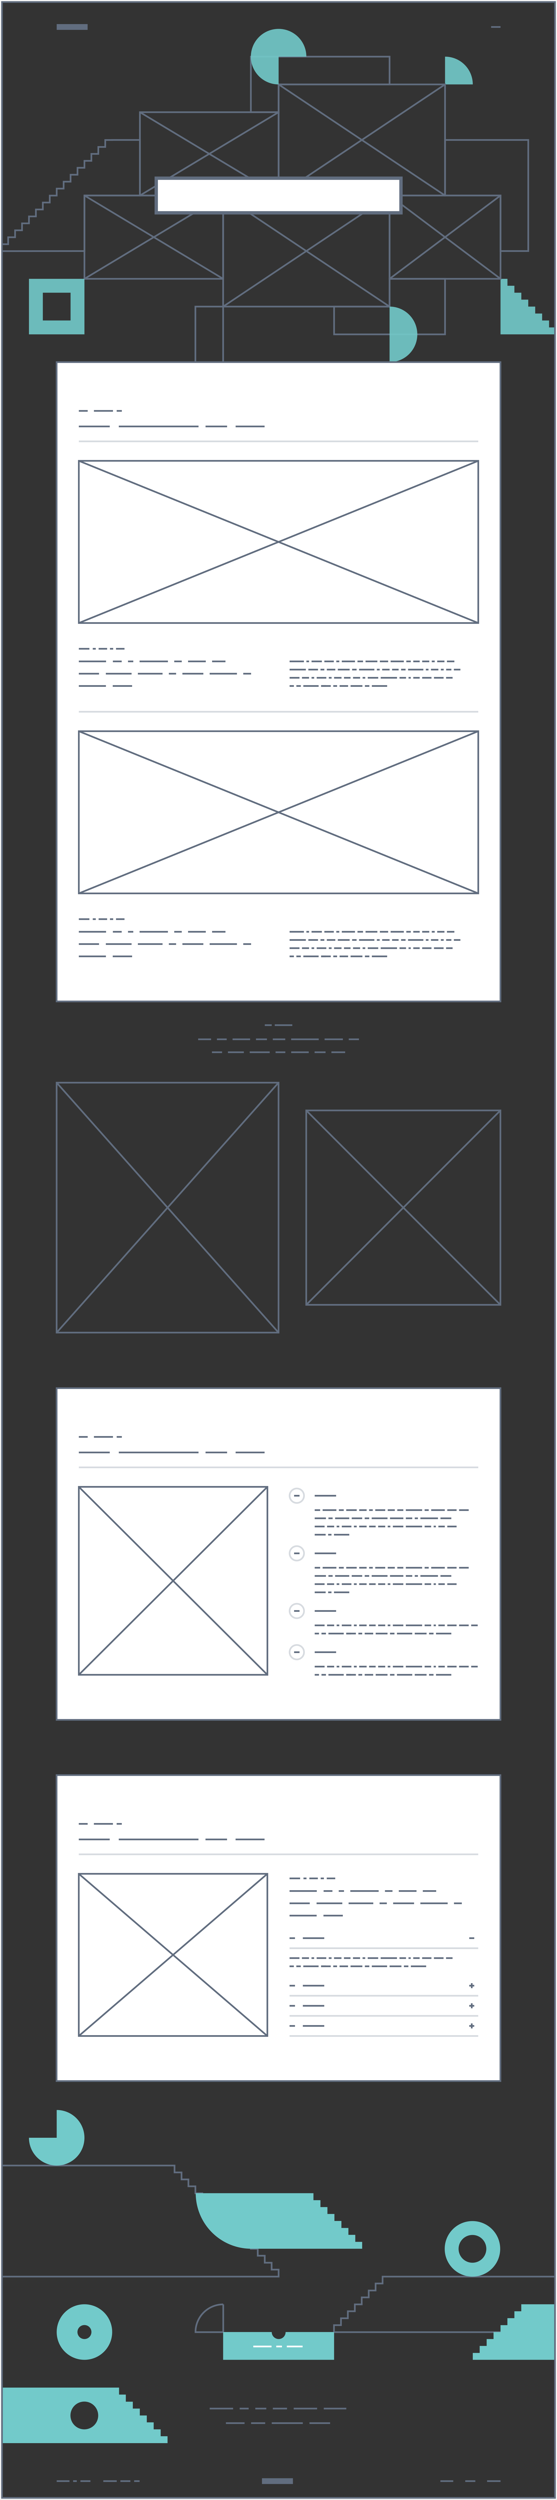 <svg xmlns="http://www.w3.org/2000/svg" width="502" height="2250.47" viewBox="0 0 502 2250.47">
  <rect x="0" y="0" width="502" height="2250.47" fill="#333333" stroke="none"/>
  <g id="The_Agency_03" data-name="The Agency 03" transform="translate(0.25 0.25)">
    <g id="Group_1848" data-name="Group 1848">
      <line id="Line_1014" data-name="Line 1014" x2="8.482" transform="translate(442.369 24.038)" fill="none" stroke="#616d7f" stroke-miterlimit="10" stroke-width="1.5"/>
      <rect id="Rectangle_163" data-name="Rectangle 163" width="27.852" height="5.196" transform="translate(50.851 21.44)" fill="#616d7f"/>
      <path id="Rectangle_35001" data-name="Rectangle 35001" d="M300.85,275.75h50v-25h50v50h-100Z" fill="none" stroke="#616d7f" stroke-miterlimit="10" stroke-width="1.5"/>
      <path id="Rectangle_35004" data-name="Rectangle 35004" d="M225.85,50.75h125v25h-100v25h-25Z" fill="none" stroke="#616d7f" stroke-miterlimit="10" stroke-width="1.5"/>
      <path id="Rectangle_35003" data-name="Rectangle 35003" d="M400.85,125.75h75v100h-25v-50h-50Z" fill="none" stroke="#616d7f" stroke-miterlimit="10" stroke-width="1.5"/>
      <path id="Path_1345" data-name="Path 1345" d="M7.1,219.578v-6.25h6.25v-6.25H19.6v-6.25h6.25v-6.25H32.1v-6.25h6.25v-6.25H44.6v-6.25h6.25V169.54H57.1v-6.25h6.25v-6.25H69.6v-6.25h6.25v-6.25H82.1v-6.25h6.25v-6.25H94.6v-6.25h6.25v-.039h25v50h-50v50l-75,.084v-6.25Z" fill="none" stroke="#616d7f" stroke-miterlimit="10" stroke-width="1.5"/>
      <rect id="Rectangle_34952" data-name="Rectangle 34952" width="125" height="75" transform="translate(75.85 175.75)" fill="none" stroke="#616d7f" stroke-miterlimit="10" stroke-width="1.5"/>
      <rect id="Rectangle_34999" data-name="Rectangle 34999" width="150" height="100" transform="translate(200.85 175.75)" fill="none" stroke="#616d7f" stroke-miterlimit="10" stroke-width="1.5"/>
      <path id="Path_1346" data-name="Path 1346" d="M400.849,75.75h25a25,25,0,0,0-25-25Z" fill="#72caca" opacity="0.9" style="isolation: isolate"/>
      <path id="Path_1348" data-name="Path 1348" d="M494.6,294.5v-6.25h-6.25V282H482.1v-6.25h-6.25V269.5H469.6v-6.25h-6.25V257H457.1v-6.25h-6.25v50h50V294.5Z" fill="#72caca" opacity="0.9" style="isolation: isolate"/>
      <rect id="Rectangle_34997" data-name="Rectangle 34997" width="150" height="100" transform="translate(250.85 75.75)" fill="none" stroke="#616d7f" stroke-miterlimit="10" stroke-width="1.5"/>
      <rect id="Rectangle_34998" data-name="Rectangle 34998" width="100" height="75" transform="translate(350.85 175.75)" fill="none" stroke="#616d7f" stroke-miterlimit="10" stroke-width="1.5"/>
      <rect id="Rectangle_35000" data-name="Rectangle 35000" width="125" height="75" transform="translate(125.85 100.75)" fill="none" stroke="#616d7f" stroke-miterlimit="10" stroke-width="1.5"/>
      <path id="Path_1362" data-name="Path 1362" d="M350.85,275.75a25,25,0,0,1,0,50Z" fill="#72caca" opacity="0.9" style="isolation: isolate"/>
      <rect id="Rectangle_35006" data-name="Rectangle 35006" width="25" height="50" transform="translate(175.85 275.75)" fill="none" stroke="#616d7f" stroke-miterlimit="10" stroke-width="1.5"/>
      <path id="Exclusion_2" data-name="Exclusion 2" d="M75.849,300.751h-50v-50h50Zm-37.5-37.5v25h25v-25Z" fill="#72caca" opacity="0.9" style="isolation: isolate"/>
      <path id="Path_1449" data-name="Path 1449" d="M250.85,50.75h25a25,25,0,1,0-25,25h0Z" fill="#72caca" opacity="0.9" style="isolation: isolate"/>
      <line id="Line_1015" data-name="Line 1015" x2="125" y2="75" transform="translate(75.85 175.75)" fill="none" stroke="#616d7f" stroke-miterlimit="10" stroke-width="1.5"/>
      <line id="Line_1016" data-name="Line 1016" x2="150" y2="100" transform="translate(200.85 175.75)" fill="none" stroke="#616d7f" stroke-miterlimit="10" stroke-width="1.5"/>
      <line id="Line_1017" data-name="Line 1017" y1="75" x2="125" transform="translate(75.85 175.75)" fill="none" stroke="#616d7f" stroke-miterlimit="10" stroke-width="1.5"/>
      <line id="Line_1018" data-name="Line 1018" y1="100" x2="150" transform="translate(200.85 175.75)" fill="none" stroke="#616d7f" stroke-miterlimit="10" stroke-width="1.5"/>
      <line id="Line_1019" data-name="Line 1019" x2="125" y2="75" transform="translate(125.85 100.75)" fill="none" stroke="#616d7f" stroke-miterlimit="10" stroke-width="1.5"/>
      <line id="Line_1020" data-name="Line 1020" y1="75" x2="125" transform="translate(125.85 100.75)" fill="none" stroke="#616d7f" stroke-miterlimit="10" stroke-width="1.5"/>
      <line id="Line_1021" data-name="Line 1021" x2="150" y2="100" transform="translate(250.85 75.75)" fill="none" stroke="#616d7f" stroke-miterlimit="10" stroke-width="1.5"/>
      <line id="Line_1022" data-name="Line 1022" y1="100" x2="150" transform="translate(250.85 75.75)" fill="none" stroke="#616d7f" stroke-miterlimit="10" stroke-width="1.5"/>
      <line id="Line_1023" data-name="Line 1023" x2="100" y2="75" transform="translate(350.85 175.75)" fill="none" stroke="#616d7f" stroke-miterlimit="10" stroke-width="1.5"/>
      <line id="Line_1024" data-name="Line 1024" y1="75" x2="100" transform="translate(350.85 175.75)" fill="none" stroke="#616d7f" stroke-miterlimit="10" stroke-width="1.5"/>
      <rect id="Rectangle_164" data-name="Rectangle 164" width="220.565" height="31.151" transform="translate(140.566 160.175)" fill="#fff" stroke="#616d7f" stroke-miterlimit="10" stroke-width="3"/>
    </g>
    <g id="Group_1849" data-name="Group 1849">
      <g id="Group_539" data-name="Group 539">
        <g id="Group_537" data-name="Group 537">
          <path id="Path_178" data-name="Path 178" d="M344.55,2049.22v6.2h-6.3v6.3h-6.2v6.2h-6.3v6.3h-6.2v6.2h-6.3v6.3h-6.2v6.2h-6.3v6.3h200.1v-50Z" fill="none"/>
        </g>
        <g id="Group_538" data-name="Group 538">
          <path id="Path_179" data-name="Path 179" d="M344.55,2049.22v6.2h-6.3v6.3h-6.2v6.2h-6.3v6.3h-6.2v6.2h-6.3v6.3h-6.2v6.2h-6.3v6.3h200.1v-50Z" fill="none" stroke="#616d7f" stroke-miterlimit="10" stroke-width="1.5"/>
        </g>
      </g>
      <g id="Group_542" data-name="Group 542">
        <g id="Group_540" data-name="Group 540">
          <path id="Path_180" data-name="Path 180" d="M244.55,2042.92v-6.2h-6.2v-6.3h-6.3v-6.2h-6.2v-6.3h-6.3v-6.2h-6.2v-6.3h-6.3v-6.2h-6.2v-6.3h-6.3v-6.2h-6.2v-6.3h-6.3v-6.2h-6.2v-6.3h-6.3v-6.2h-6.2v-6.3h-6.3v-6.2H.85v100h250v-6.3Z" fill="none"/>
        </g>
        <g id="Group_541" data-name="Group 541">
          <path id="Path_181" data-name="Path 181" d="M244.55,2042.92v-6.2h-6.2v-6.3h-6.3v-6.2h-6.2v-6.3h-6.3v-6.2h-6.2v-6.3h-6.3v-6.2h-6.2v-6.3h-6.3v-6.2h-6.2v-6.3h-6.3v-6.2h-6.2v-6.3h-6.3v-6.2h-6.2v-6.3h-6.3v-6.2H.85v100h250v-6.3Z" fill="none" stroke="#616d7f" stroke-miterlimit="10" stroke-width="1.5"/>
        </g>
      </g>
      <path id="Path_402" data-name="Path 402" d="M200.95,2099.22v-25a25.009,25.009,0,0,0-25,25Z" fill="none" stroke="#616d7f" stroke-miterlimit="10" stroke-width="1.5"/>
      <path id="Path_182" data-name="Path 182" d="M75.85,2074.12a25,25,0,1,0,25,25A25,25,0,0,0,75.85,2074.12Zm0,31.3a6.3,6.3,0,1,1,6.3-6.3A6.3,6.3,0,0,1,75.85,2105.42Z" fill="#72caca"/>
      <path id="Path_183" data-name="Path 183" d="M257.15,2099.12h0a6.253,6.253,0,0,1-6.2,6.3,6.337,6.337,0,0,1-6.3-6.3h-43.8v25h100v-25Z" fill="#72caca"/>
      <path id="Path_184" data-name="Path 184" d="M50.85,1899.22v25h-25a25,25,0,1,0,25-25Z" fill="#72caca"/>
      <path id="Path_185" data-name="Path 185" d="M144.55,2192.92v-6.2h-6.3v-6.3h-6.2v-6.2h-6.3v-6.2h-6.3v-6.2h-6.3v-6.4h-6.1v-6.3H.75v50h150v-6.2Zm-68.8-6.2a12.5,12.5,0,1,1,12.5-12.5h0A12.5,12.5,0,0,1,75.75,2186.72Z" fill="#72caca"/>
      <g id="Group_544" data-name="Group 544">
        <g id="Group_543" data-name="Group 543">
          <path id="Path_186" data-name="Path 186" d="M319.95,2017.92v-6.3h-6.2v-6.2h-6.3v-6.3h-6.3v-6.3h-6.3v-6.2h-6.3v-6.2h-6.3v-6.3H176.15a50.018,50.018,0,0,0,50,50h100v-6.2Z" fill="#72caca"/>
        </g>
      </g>
      <g id="Group_546" data-name="Group 546">
        <g id="Group_545" data-name="Group 545">
          <path id="Path_187" data-name="Path 187" d="M469.55,2074.12v6.3h-6.2v6.2h-6.3v6.3h-6.2v6.2h-6.3v6.3h-6.2v6.2h-6.3v6.3h-6.2v6.2h75v-50Z" fill="#72caca"/>
        </g>
      </g>
      <path id="Path_188" data-name="Path 188" d="M425.55,1999.22a25,25,0,1,0,25,25h0A25.009,25.009,0,0,0,425.55,1999.22Zm0,37.5a12.5,12.5,0,1,1,12.5-12.5,12.5,12.5,0,0,1-12.5,12.5Z" fill="#72caca"/>
      <line id="Line_1619" data-name="Line 1619" x2="21.1" transform="translate(188.75 2168.02)" fill="none" stroke="#616d7f" stroke-miterlimit="10" stroke-width="1.5"/>
      <line id="Line_1620" data-name="Line 1620" x2="8.1" transform="translate(215.75 2168.02)" fill="none" stroke="#616d7f" stroke-miterlimit="10" stroke-width="1.5"/>
      <line id="Line_1621" data-name="Line 1621" x2="9.9" transform="translate(229.85 2168.02)" fill="none" stroke="#616d7f" stroke-miterlimit="10" stroke-width="1.5"/>
      <line id="Line_1622" data-name="Line 1622" x2="12.8" transform="translate(245.649 2168.02)" fill="none" stroke="#616d7f" stroke-miterlimit="10" stroke-width="1.5"/>
      <line id="Line_1623" data-name="Line 1623" x2="21.1" transform="translate(264.451 2168.02)" fill="none" stroke="#616d7f" stroke-miterlimit="10" stroke-width="1.5"/>
      <line id="Line_1624" data-name="Line 1624" x2="20.3" transform="translate(291.55 2168.02)" fill="none" stroke="#616d7f" stroke-miterlimit="10" stroke-width="1.5"/>
      <line id="Line_1625" data-name="Line 1625" x2="16.8" transform="translate(203.35 2181.12)" fill="none" stroke="#616d7f" stroke-miterlimit="10" stroke-width="1.5"/>
      <line id="Line_1626" data-name="Line 1626" x2="12.7" transform="translate(226.05 2181.12)" fill="none" stroke="#616d7f" stroke-miterlimit="10" stroke-width="1.5"/>
      <line id="Line_1627" data-name="Line 1627" x2="28" transform="translate(244.649 2181.12)" fill="none" stroke="#616d7f" stroke-miterlimit="10" stroke-width="1.5"/>
      <line id="Line_1628" data-name="Line 1628" x2="18.6" transform="translate(278.649 2181.12)" fill="none" stroke="#616d7f" stroke-miterlimit="10" stroke-width="1.5"/>
      <line id="Line_1629" data-name="Line 1629" x2="16.4" transform="translate(228.05 2112.12)" fill="none" stroke="#fff" stroke-miterlimit="10" stroke-width="1.5"/>
      <line id="Line_1630" data-name="Line 1630" x2="5.1" transform="translate(248.75 2112.12)" fill="none" stroke="#fff" stroke-miterlimit="10" stroke-width="1.5"/>
      <line id="Line_1631" data-name="Line 1631" x2="14.2" transform="translate(258.25 2112.12)" fill="none" stroke="#fff" stroke-miterlimit="10" stroke-width="1.5"/>
      <g id="Group_549" data-name="Group 549">
        <g id="Group_547" data-name="Group 547">
          <line id="Line_1632" data-name="Line 1632" x2="11.5" transform="translate(50.85 2233.32)" fill="none" stroke="#616d7f" stroke-miterlimit="10" stroke-width="1.5"/>
          <line id="Line_1633" data-name="Line 1633" x2="3.3" transform="translate(65.65 2233.32)" fill="none" stroke="#616d7f" stroke-miterlimit="10" stroke-width="1.5"/>
          <line id="Line_1634" data-name="Line 1634" x2="12.1" transform="translate(92.85 2233.32)" fill="none" stroke="#616d7f" stroke-miterlimit="10" stroke-width="1.5"/>
          <line id="Line_1635" data-name="Line 1635" x2="9" transform="translate(72.25 2233.32)" fill="none" stroke="#616d7f" stroke-miterlimit="10" stroke-width="1.5"/>
          <line id="Line_1636" data-name="Line 1636" x2="4.9" transform="translate(120.65 2233.32)" fill="none" stroke="#616d7f" stroke-miterlimit="10" stroke-width="1.5"/>
          <line id="Line_1637" data-name="Line 1637" x2="9" transform="translate(108.25 2233.32)" fill="none" stroke="#616d7f" stroke-miterlimit="10" stroke-width="1.5"/>
        </g>
        <g id="Group_548" data-name="Group 548">
          <line id="Line_1638" data-name="Line 1638" x2="11.6" transform="translate(396.65 2233.32)" fill="none" stroke="#616d7f" stroke-miterlimit="10" stroke-width="1.5"/>
          <line id="Line_1639" data-name="Line 1639" x2="12.1" transform="translate(438.75 2233.32)" fill="none" stroke="#616d7f" stroke-miterlimit="10" stroke-width="1.5"/>
          <line id="Line_1640" data-name="Line 1640" x2="9.1" transform="translate(419.05 2233.32)" fill="none" stroke="#616d7f" stroke-miterlimit="10" stroke-width="1.5"/>
        </g>
        <rect id="Rectangle_247" data-name="Rectangle 247" width="27.9" height="5.2" transform="translate(235.85 2230.72)" fill="#616d7f"/>
      </g>
    </g>
    <g id="Group_1785" data-name="Group 1785">
      <g id="Group_1765" data-name="Group 1765">
        <path id="Path_466" data-name="Path 466" d="M50.791,325.75h400V901.265h-400Z" fill="#fff" stroke="#616d7f" stroke-width="1.5"/>
      </g>
      <g id="Group_1766" data-name="Group 1766">
        <line id="Line_5614" data-name="Line 5614" x1="27.88" transform="translate(70.791 383.65)" fill="none" stroke="#616d7f" stroke-miterlimit="10" stroke-width="1.5"/>
        <line id="Line_5615" data-name="Line 5615" x1="71.848" transform="translate(106.817 383.65)" fill="none" stroke="#616d7f" stroke-miterlimit="10" stroke-width="1.5"/>
        <line id="Line_5616" data-name="Line 5616" x1="19.43" transform="translate(184.991 383.65)" fill="none" stroke="#616d7f" stroke-miterlimit="10" stroke-width="1.5"/>
        <line id="Line_5617" data-name="Line 5617" x1="26.112" transform="translate(212.103 383.65)" fill="none" stroke="#616d7f" stroke-miterlimit="10" stroke-width="1.5"/>
        <line id="Line_5618" data-name="Line 5618" x2="7.996" transform="translate(70.791 369.642)" fill="none" stroke="#616d7f" stroke-miterlimit="10" stroke-width="1.5"/>
        <line id="Line_5619" data-name="Line 5619" x2="17.171" transform="translate(84.401 369.642)" fill="none" stroke="#616d7f" stroke-miterlimit="10" stroke-width="1.5"/>
        <line id="Line_5620" data-name="Line 5620" x2="4.651" transform="translate(104.914 369.642)" fill="none" stroke="#616d7f" stroke-miterlimit="10" stroke-width="1.5"/>
      </g>
      <line id="Line_5621" data-name="Line 5621" x1="360" transform="translate(70.791 397.079)" fill="none" stroke="#d7dbe0" stroke-miterlimit="10" stroke-width="1.5"/>
      <g id="Group_1767" data-name="Group 1767">
        <rect id="Rectangle_547" data-name="Rectangle 547" width="360" height="146" transform="translate(70.791 414.602)" fill="none" stroke="#616d7f" stroke-miterlimit="10" stroke-width="1.5"/>
        <line id="Line_5622" data-name="Line 5622" x2="360" y2="146" transform="translate(70.791 414.602)" fill="none" stroke="#616d7f" stroke-miterlimit="10" stroke-width="1.5"/>
        <line id="Line_5623" data-name="Line 5623" x1="360" y2="146" transform="translate(70.791 414.602)" fill="none" stroke="#616d7f" stroke-miterlimit="10" stroke-width="1.5"/>
      </g>
      <g id="Group_1775" data-name="Group 1775">
        <g id="Group_1772" data-name="Group 1772">
          <g id="Group_1768" data-name="Group 1768">
            <line id="Line_5624" data-name="Line 5624" x2="24.554" transform="translate(70.791 595.158)" fill="none" stroke="#616d7f" stroke-miterlimit="10" stroke-width="1.5"/>
            <line id="Line_5625" data-name="Line 5625" x2="7.958" transform="translate(101.478 595.158)" fill="none" stroke="#616d7f" stroke-miterlimit="10" stroke-width="1.5"/>
            <line id="Line_5626" data-name="Line 5626" x2="4.763" transform="translate(115.108 595.158)" fill="none" stroke="#616d7f" stroke-miterlimit="10" stroke-width="1.5"/>
            <line id="Line_5627" data-name="Line 5627" x2="25.557" transform="translate(125.542 595.158)" fill="none" stroke="#616d7f" stroke-miterlimit="10" stroke-width="1.5"/>
            <line id="Line_5628" data-name="Line 5628" x2="6.794" transform="translate(156.771 595.158)" fill="none" stroke="#616d7f" stroke-miterlimit="10" stroke-width="1.5"/>
            <line id="Line_5629" data-name="Line 5629" x2="15.985" transform="translate(169.234 595.158)" fill="none" stroke="#616d7f" stroke-miterlimit="10" stroke-width="1.5"/>
            <line id="Line_5630" data-name="Line 5630" x2="12.061" transform="translate(190.89 595.158)" fill="none" stroke="#616d7f" stroke-miterlimit="10" stroke-width="1.5"/>
          </g>
          <g id="Group_1769" data-name="Group 1769">
            <line id="Line_5631" data-name="Line 5631" x2="18.213" transform="translate(70.791 606.225)" fill="none" stroke="#616d7f" stroke-miterlimit="10" stroke-width="1.5"/>
            <line id="Line_5632" data-name="Line 5632" x2="23.198" transform="translate(95.138 606.225)" fill="none" stroke="#616d7f" stroke-miterlimit="10" stroke-width="1.5"/>
            <line id="Line_5633" data-name="Line 5633" x2="22.243" transform="translate(124.006 606.225)" fill="none" stroke="#616d7f" stroke-miterlimit="10" stroke-width="1.5"/>
            <line id="Line_5634" data-name="Line 5634" x2="6.554" transform="translate(151.92 606.225)" fill="none" stroke="#616d7f" stroke-miterlimit="10" stroke-width="1.5"/>
            <line id="Line_5635" data-name="Line 5635" x2="24.613" transform="translate(188.69 606.225)" fill="none" stroke="#616d7f" stroke-miterlimit="10" stroke-width="1.5"/>
            <line id="Line_5636" data-name="Line 5636" x2="7.076" transform="translate(218.973 606.225)" fill="none" stroke="#616d7f" stroke-miterlimit="10" stroke-width="1.5"/>
            <line id="Line_5637" data-name="Line 5637" x2="18.875" transform="translate(164.143 606.225)" fill="none" stroke="#616d7f" stroke-miterlimit="10" stroke-width="1.5"/>
          </g>
          <g id="Group_1770" data-name="Group 1770">
            <line id="Line_5638" data-name="Line 5638" x2="24.425" transform="translate(70.791 617.292)" fill="none" stroke="#616d7f" stroke-miterlimit="10" stroke-width="1.5"/>
            <line id="Line_5639" data-name="Line 5639" x2="17.461" transform="translate(101.35 617.292)" fill="none" stroke="#616d7f" stroke-miterlimit="10" stroke-width="1.5"/>
          </g>
          <g id="Group_1771" data-name="Group 1771">
            <line id="Line_5640" data-name="Line 5640" x2="9.527" transform="translate(70.791 583.794)" fill="none" stroke="#616d7f" stroke-miterlimit="10" stroke-width="1.5"/>
            <line id="Line_5641" data-name="Line 5641" x2="2.733" transform="translate(83.339 583.794)" fill="none" stroke="#616d7f" stroke-miterlimit="10" stroke-width="1.5"/>
            <line id="Line_5642" data-name="Line 5642" x2="7.67" transform="translate(88.628 583.794)" fill="none" stroke="#616d7f" stroke-miterlimit="10" stroke-width="1.5"/>
            <line id="Line_5643" data-name="Line 5643" x2="2.898" transform="translate(98.853 583.794)" fill="none" stroke="#616d7f" stroke-miterlimit="10" stroke-width="1.5"/>
            <line id="Line_5644" data-name="Line 5644" x2="7.651" transform="translate(104.307 583.794)" fill="none" stroke="#616d7f" stroke-miterlimit="10" stroke-width="1.5"/>
          </g>
        </g>
        <g id="Group_1774" data-name="Group 1774">
          <g id="Group_1773" data-name="Group 1773">
            <line id="Line_5645" data-name="Line 5645" x2="12.907" transform="translate(260.75 595.158)" fill="none" stroke="#616d7f" stroke-miterlimit="10" stroke-width="1.5"/>
            <line id="Line_5646" data-name="Line 5646" x2="2.394" transform="translate(275.896 595.158)" fill="none" stroke="#616d7f" stroke-miterlimit="10" stroke-width="1.5"/>
            <line id="Line_5647" data-name="Line 5647" x2="9.303" transform="translate(280.529 595.158)" fill="none" stroke="#616d7f" stroke-miterlimit="10" stroke-width="1.5"/>
            <line id="Line_5648" data-name="Line 5648" x2="8.539" transform="translate(292.071 595.158)" fill="none" stroke="#616d7f" stroke-miterlimit="10" stroke-width="1.5"/>
            <line id="Line_5649" data-name="Line 5649" x2="2.702" transform="translate(302.849 595.158)" fill="none" stroke="#616d7f" stroke-miterlimit="10" stroke-width="1.5"/>
            <line id="Line_5650" data-name="Line 5650" x2="11.889" transform="translate(307.791 595.158)" fill="none" stroke="#616d7f" stroke-miterlimit="10" stroke-width="1.5"/>
            <line id="Line_5651" data-name="Line 5651" x2="5.027" transform="translate(321.919 595.158)" fill="none" stroke="#616d7f" stroke-miterlimit="10" stroke-width="1.5"/>
            <line id="Line_5652" data-name="Line 5652" x2="10.67" transform="translate(329.185 595.158)" fill="none" stroke="#616d7f" stroke-miterlimit="10" stroke-width="1.5"/>
            <line id="Line_5653" data-name="Line 5653" x2="7.48" transform="translate(342.094 595.158)" fill="none" stroke="#616d7f" stroke-miterlimit="10" stroke-width="1.5"/>
            <line id="Line_5654" data-name="Line 5654" x2="11.889" transform="translate(351.813 595.158)" fill="none" stroke="#616d7f" stroke-miterlimit="10" stroke-width="1.5"/>
            <line id="Line_5655" data-name="Line 5655" x2="14.649" transform="translate(260.75 602.536)" fill="none" stroke="#616d7f" stroke-miterlimit="10" stroke-width="1.5"/>
            <line id="Line_5656" data-name="Line 5656" x2="8.721" transform="translate(277.638 602.536)" fill="none" stroke="#616d7f" stroke-miterlimit="10" stroke-width="1.5"/>
            <line id="Line_5657" data-name="Line 5657" x2="3.452" transform="translate(288.599 602.536)" fill="none" stroke="#616d7f" stroke-miterlimit="10" stroke-width="1.5"/>
            <line id="Line_5658" data-name="Line 5658" x2="7.666" transform="translate(294.291 602.536)" fill="none" stroke="#616d7f" stroke-miterlimit="10" stroke-width="1.5"/>
            <line id="Line_5659" data-name="Line 5659" x2="10.668" transform="translate(304.197 602.536)" fill="none" stroke="#616d7f" stroke-miterlimit="10" stroke-width="1.5"/>
            <line id="Line_5660" data-name="Line 5660" x2="3.868" transform="translate(260.75 617.292)" fill="none" stroke="#616d7f" stroke-miterlimit="10" stroke-width="1.5"/>
            <line id="Line_5661" data-name="Line 5661" x2="4.028" transform="translate(266.857 617.292)" fill="none" stroke="#616d7f" stroke-miterlimit="10" stroke-width="1.5"/>
            <line id="Line_5662" data-name="Line 5662" x2="13.788" transform="translate(273.125 617.292)" fill="none" stroke="#616d7f" stroke-miterlimit="10" stroke-width="1.5"/>
            <line id="Line_5663" data-name="Line 5663" x2="4.335" transform="translate(289.151 617.292)" fill="none" stroke="#616d7f" stroke-miterlimit="10" stroke-width="1.5"/>
            <line id="Line_5664" data-name="Line 5664" x2="4.028" transform="translate(317.103 602.536)" fill="none" stroke="#616d7f" stroke-miterlimit="10" stroke-width="1.5"/>
            <line id="Line_5665" data-name="Line 5665" x2="13.788" transform="translate(323.371 602.536)" fill="none" stroke="#616d7f" stroke-miterlimit="10" stroke-width="1.5"/>
            <line id="Line_5666" data-name="Line 5666" x2="8.721" transform="translate(289.152 617.292)" fill="none" stroke="#616d7f" stroke-miterlimit="10" stroke-width="1.5"/>
            <line id="Line_5667" data-name="Line 5667" x2="3.452" transform="translate(300.113 617.292)" fill="none" stroke="#616d7f" stroke-miterlimit="10" stroke-width="1.5"/>
            <line id="Line_5668" data-name="Line 5668" x2="7.666" transform="translate(305.804 617.292)" fill="none" stroke="#616d7f" stroke-miterlimit="10" stroke-width="1.5"/>
            <line id="Line_5669" data-name="Line 5669" x2="10.668" transform="translate(315.711 617.292)" fill="none" stroke="#616d7f" stroke-miterlimit="10" stroke-width="1.5"/>
            <line id="Line_5670" data-name="Line 5670" x2="4.028" transform="translate(328.617 617.292)" fill="none" stroke="#616d7f" stroke-miterlimit="10" stroke-width="1.5"/>
            <line id="Line_5671" data-name="Line 5671" x2="13.788" transform="translate(334.884 617.292)" fill="none" stroke="#616d7f" stroke-miterlimit="10" stroke-width="1.5"/>
            <line id="Line_5672" data-name="Line 5672" x2="4.028" transform="translate(365.942 595.158)" fill="none" stroke="#616d7f" stroke-miterlimit="10" stroke-width="1.5"/>
            <line id="Line_5673" data-name="Line 5673" x2="5.788" transform="translate(372.21 595.158)" fill="none" stroke="#616d7f" stroke-miterlimit="10" stroke-width="1.5"/>
            <line id="Line_5674" data-name="Line 5674" x2="6.393" transform="translate(380.236 595.158)" fill="none" stroke="#616d7f" stroke-miterlimit="10" stroke-width="1.5"/>
            <line id="Line_5675" data-name="Line 5675" x2="2.67" transform="translate(388.869 595.158)" fill="none" stroke="#616d7f" stroke-miterlimit="10" stroke-width="1.5"/>
            <line id="Line_5676" data-name="Line 5676" x2="6.539" transform="translate(393.779 595.158)" fill="none" stroke="#616d7f" stroke-miterlimit="10" stroke-width="1.5"/>
            <line id="Line_5677" data-name="Line 5677" x2="6.702" transform="translate(402.556 595.158)" fill="none" stroke="#616d7f" stroke-miterlimit="10" stroke-width="1.5"/>
            <line id="Line_5678" data-name="Line 5678" x2="2.539" transform="translate(339.397 602.536)" fill="none" stroke="#616d7f" stroke-miterlimit="10" stroke-width="1.5"/>
            <line id="Line_5679" data-name="Line 5679" x2="6.702" transform="translate(344.175 602.536)" fill="none" stroke="#616d7f" stroke-miterlimit="10" stroke-width="1.5"/>
            <line id="Line_5680" data-name="Line 5680" x2="5.889" transform="translate(353.117 602.536)" fill="none" stroke="#616d7f" stroke-miterlimit="10" stroke-width="1.5"/>
            <line id="Line_5681" data-name="Line 5681" x2="4.028" transform="translate(361.245 602.536)" fill="none" stroke="#616d7f" stroke-miterlimit="10" stroke-width="1.5"/>
            <line id="Line_5682" data-name="Line 5682" x2="13.788" transform="translate(367.512 602.536)" fill="none" stroke="#616d7f" stroke-miterlimit="10" stroke-width="1.5"/>
            <line id="Line_5683" data-name="Line 5683" x2="2.393" transform="translate(383.54 602.536)" fill="none" stroke="#616d7f" stroke-miterlimit="10" stroke-width="1.5"/>
            <line id="Line_5684" data-name="Line 5684" x2="6.67" transform="translate(388.172 602.536)" fill="none" stroke="#616d7f" stroke-miterlimit="10" stroke-width="1.5"/>
            <line id="Line_5685" data-name="Line 5685" x2="2.539" transform="translate(397.082 602.536)" fill="none" stroke="#616d7f" stroke-miterlimit="10" stroke-width="1.5"/>
            <line id="Line_5686" data-name="Line 5686" x2="4.702" transform="translate(401.859 602.536)" fill="none" stroke="#616d7f" stroke-miterlimit="10" stroke-width="1.5"/>
            <line id="Line_5687" data-name="Line 5687" x2="5.889" transform="translate(408.8 602.536)" fill="none" stroke="#616d7f" stroke-miterlimit="10" stroke-width="1.5"/>
            <line id="Line_5688" data-name="Line 5688" x2="8.907" transform="translate(260.75 609.914)" fill="none" stroke="#616d7f" stroke-miterlimit="10" stroke-width="1.5"/>
            <line id="Line_5689" data-name="Line 5689" x2="6.394" transform="translate(271.896 609.914)" fill="none" stroke="#616d7f" stroke-miterlimit="10" stroke-width="1.5"/>
            <line id="Line_5690" data-name="Line 5690" x2="2.393" transform="translate(280.529 609.914)" fill="none" stroke="#616d7f" stroke-miterlimit="10" stroke-width="1.5"/>
            <line id="Line_5691" data-name="Line 5691" x2="8.67" transform="translate(285.162 609.914)" fill="none" stroke="#616d7f" stroke-miterlimit="10" stroke-width="1.5"/>
            <line id="Line_5692" data-name="Line 5692" x2="2.539" transform="translate(296.071 609.914)" fill="none" stroke="#616d7f" stroke-miterlimit="10" stroke-width="1.5"/>
            <line id="Line_5693" data-name="Line 5693" x2="6.702" transform="translate(300.849 609.914)" fill="none" stroke="#616d7f" stroke-miterlimit="10" stroke-width="1.5"/>
            <line id="Line_5694" data-name="Line 5694" x2="5.889" transform="translate(309.791 609.914)" fill="none" stroke="#616d7f" stroke-miterlimit="10" stroke-width="1.5"/>
            <line id="Line_5695" data-name="Line 5695" x2="6.394" transform="translate(317.919 609.914)" fill="none" stroke="#616d7f" stroke-miterlimit="10" stroke-width="1.5"/>
            <line id="Line_5696" data-name="Line 5696" x2="2.393" transform="translate(326.552 609.914)" fill="none" stroke="#616d7f" stroke-miterlimit="10" stroke-width="1.5"/>
            <line id="Line_5697" data-name="Line 5697" x2="9.448" transform="translate(331.185 609.914)" fill="none" stroke="#616d7f" stroke-miterlimit="10" stroke-width="1.5"/>
            <line id="Line_5698" data-name="Line 5698" x2="14.702" transform="translate(342.873 609.914)" fill="none" stroke="#616d7f" stroke-miterlimit="10" stroke-width="1.5"/>
            <line id="Line_5699" data-name="Line 5699" x2="5.889" transform="translate(359.813 609.914)" fill="none" stroke="#616d7f" stroke-miterlimit="10" stroke-width="1.5"/>
            <line id="Line_5700" data-name="Line 5700" x2="2.028" transform="translate(367.942 609.914)" fill="none" stroke="#616d7f" stroke-miterlimit="10" stroke-width="1.5"/>
            <line id="Line_5701" data-name="Line 5701" x2="5.788" transform="translate(372.21 609.914)" fill="none" stroke="#616d7f" stroke-miterlimit="10" stroke-width="1.5"/>
            <line id="Line_5702" data-name="Line 5702" x2="8.393" transform="translate(380.236 609.914)" fill="none" stroke="#616d7f" stroke-miterlimit="10" stroke-width="1.5"/>
            <line id="Line_5703" data-name="Line 5703" x2="8.67" transform="translate(390.869 609.914)" fill="none" stroke="#616d7f" stroke-miterlimit="10" stroke-width="1.5"/>
            <line id="Line_5704" data-name="Line 5704" x2="5.88" transform="translate(401.779 609.914)" fill="none" stroke="#616d7f" stroke-miterlimit="10" stroke-width="1.5"/>
          </g>
        </g>
      </g>
      <g id="Group_1776" data-name="Group 1776">
        <rect id="Rectangle_548" data-name="Rectangle 548" width="360" height="146" transform="translate(70.791 658.007)" fill="none" stroke="#616d7f" stroke-miterlimit="10" stroke-width="1.5"/>
        <line id="Line_5705" data-name="Line 5705" x2="360" y2="146" transform="translate(70.791 658.007)" fill="none" stroke="#616d7f" stroke-miterlimit="10" stroke-width="1.5"/>
        <line id="Line_5706" data-name="Line 5706" x1="360" y2="146" transform="translate(70.791 658.007)" fill="none" stroke="#616d7f" stroke-miterlimit="10" stroke-width="1.5"/>
      </g>
      <g id="Group_1784" data-name="Group 1784">
        <g id="Group_1781" data-name="Group 1781">
          <g id="Group_1777" data-name="Group 1777">
            <line id="Line_5707" data-name="Line 5707" x2="24.554" transform="translate(70.791 838.563)" fill="none" stroke="#616d7f" stroke-miterlimit="10" stroke-width="1.5"/>
            <line id="Line_5708" data-name="Line 5708" x2="7.958" transform="translate(101.478 838.563)" fill="none" stroke="#616d7f" stroke-miterlimit="10" stroke-width="1.5"/>
            <line id="Line_5709" data-name="Line 5709" x2="4.763" transform="translate(115.108 838.563)" fill="none" stroke="#616d7f" stroke-miterlimit="10" stroke-width="1.5"/>
            <line id="Line_5710" data-name="Line 5710" x2="25.557" transform="translate(125.542 838.563)" fill="none" stroke="#616d7f" stroke-miterlimit="10" stroke-width="1.5"/>
            <line id="Line_5711" data-name="Line 5711" x2="6.794" transform="translate(156.771 838.563)" fill="none" stroke="#616d7f" stroke-miterlimit="10" stroke-width="1.5"/>
            <line id="Line_5712" data-name="Line 5712" x2="15.985" transform="translate(169.234 838.563)" fill="none" stroke="#616d7f" stroke-miterlimit="10" stroke-width="1.5"/>
            <line id="Line_5713" data-name="Line 5713" x2="12.061" transform="translate(190.89 838.563)" fill="none" stroke="#616d7f" stroke-miterlimit="10" stroke-width="1.5"/>
          </g>
          <g id="Group_1778" data-name="Group 1778">
            <line id="Line_5714" data-name="Line 5714" x2="18.213" transform="translate(70.791 849.63)" fill="none" stroke="#616d7f" stroke-miterlimit="10" stroke-width="1.5"/>
            <line id="Line_5715" data-name="Line 5715" x2="23.198" transform="translate(95.138 849.63)" fill="none" stroke="#616d7f" stroke-miterlimit="10" stroke-width="1.5"/>
            <line id="Line_5716" data-name="Line 5716" x2="22.243" transform="translate(124.006 849.63)" fill="none" stroke="#616d7f" stroke-miterlimit="10" stroke-width="1.5"/>
            <line id="Line_5717" data-name="Line 5717" x2="6.554" transform="translate(151.92 849.63)" fill="none" stroke="#616d7f" stroke-miterlimit="10" stroke-width="1.5"/>
            <line id="Line_5718" data-name="Line 5718" x2="24.613" transform="translate(188.69 849.63)" fill="none" stroke="#616d7f" stroke-miterlimit="10" stroke-width="1.5"/>
            <line id="Line_5719" data-name="Line 5719" x2="7.076" transform="translate(218.973 849.63)" fill="none" stroke="#616d7f" stroke-miterlimit="10" stroke-width="1.5"/>
            <line id="Line_5720" data-name="Line 5720" x2="18.875" transform="translate(164.143 849.63)" fill="none" stroke="#616d7f" stroke-miterlimit="10" stroke-width="1.5"/>
          </g>
          <g id="Group_1779" data-name="Group 1779">
            <line id="Line_5721" data-name="Line 5721" x2="24.425" transform="translate(70.791 860.697)" fill="none" stroke="#616d7f" stroke-miterlimit="10" stroke-width="1.5"/>
            <line id="Line_5722" data-name="Line 5722" x2="17.461" transform="translate(101.35 860.697)" fill="none" stroke="#616d7f" stroke-miterlimit="10" stroke-width="1.5"/>
          </g>
          <g id="Group_1780" data-name="Group 1780">
            <line id="Line_5723" data-name="Line 5723" x2="9.527" transform="translate(70.791 827.199)" fill="none" stroke="#616d7f" stroke-miterlimit="10" stroke-width="1.5"/>
            <line id="Line_5724" data-name="Line 5724" x2="2.733" transform="translate(83.339 827.199)" fill="none" stroke="#616d7f" stroke-miterlimit="10" stroke-width="1.5"/>
            <line id="Line_5725" data-name="Line 5725" x2="7.67" transform="translate(88.628 827.199)" fill="none" stroke="#616d7f" stroke-miterlimit="10" stroke-width="1.5"/>
            <line id="Line_5726" data-name="Line 5726" x2="2.898" transform="translate(98.853 827.199)" fill="none" stroke="#616d7f" stroke-miterlimit="10" stroke-width="1.5"/>
            <line id="Line_5727" data-name="Line 5727" x2="7.651" transform="translate(104.307 827.199)" fill="none" stroke="#616d7f" stroke-miterlimit="10" stroke-width="1.5"/>
          </g>
        </g>
        <g id="Group_1783" data-name="Group 1783">
          <g id="Group_1782" data-name="Group 1782">
            <line id="Line_5728" data-name="Line 5728" x2="12.907" transform="translate(260.75 838.563)" fill="none" stroke="#616d7f" stroke-miterlimit="10" stroke-width="1.5"/>
            <line id="Line_5729" data-name="Line 5729" x2="2.394" transform="translate(275.896 838.563)" fill="none" stroke="#616d7f" stroke-miterlimit="10" stroke-width="1.5"/>
            <line id="Line_5730" data-name="Line 5730" x2="9.303" transform="translate(280.529 838.563)" fill="none" stroke="#616d7f" stroke-miterlimit="10" stroke-width="1.5"/>
            <line id="Line_5731" data-name="Line 5731" x2="8.539" transform="translate(292.071 838.563)" fill="none" stroke="#616d7f" stroke-miterlimit="10" stroke-width="1.5"/>
            <line id="Line_5732" data-name="Line 5732" x2="2.702" transform="translate(302.849 838.563)" fill="none" stroke="#616d7f" stroke-miterlimit="10" stroke-width="1.5"/>
            <line id="Line_5733" data-name="Line 5733" x2="11.889" transform="translate(307.791 838.563)" fill="none" stroke="#616d7f" stroke-miterlimit="10" stroke-width="1.5"/>
            <line id="Line_5734" data-name="Line 5734" x2="5.027" transform="translate(321.919 838.563)" fill="none" stroke="#616d7f" stroke-miterlimit="10" stroke-width="1.5"/>
            <line id="Line_5735" data-name="Line 5735" x2="10.67" transform="translate(329.185 838.563)" fill="none" stroke="#616d7f" stroke-miterlimit="10" stroke-width="1.5"/>
            <line id="Line_5736" data-name="Line 5736" x2="7.48" transform="translate(342.094 838.563)" fill="none" stroke="#616d7f" stroke-miterlimit="10" stroke-width="1.5"/>
            <line id="Line_5737" data-name="Line 5737" x2="11.889" transform="translate(351.813 838.563)" fill="none" stroke="#616d7f" stroke-miterlimit="10" stroke-width="1.5"/>
            <line id="Line_5738" data-name="Line 5738" x2="14.649" transform="translate(260.75 845.941)" fill="none" stroke="#616d7f" stroke-miterlimit="10" stroke-width="1.5"/>
            <line id="Line_5739" data-name="Line 5739" x2="8.721" transform="translate(277.638 845.941)" fill="none" stroke="#616d7f" stroke-miterlimit="10" stroke-width="1.5"/>
            <line id="Line_5740" data-name="Line 5740" x2="3.452" transform="translate(288.599 845.941)" fill="none" stroke="#616d7f" stroke-miterlimit="10" stroke-width="1.5"/>
            <line id="Line_5741" data-name="Line 5741" x2="7.666" transform="translate(294.291 845.941)" fill="none" stroke="#616d7f" stroke-miterlimit="10" stroke-width="1.5"/>
            <line id="Line_5742" data-name="Line 5742" x2="10.668" transform="translate(304.197 845.941)" fill="none" stroke="#616d7f" stroke-miterlimit="10" stroke-width="1.5"/>
            <line id="Line_5743" data-name="Line 5743" x2="3.868" transform="translate(260.75 860.697)" fill="none" stroke="#616d7f" stroke-miterlimit="10" stroke-width="1.5"/>
            <line id="Line_5744" data-name="Line 5744" x2="4.028" transform="translate(266.857 860.697)" fill="none" stroke="#616d7f" stroke-miterlimit="10" stroke-width="1.5"/>
            <line id="Line_5745" data-name="Line 5745" x2="13.788" transform="translate(273.125 860.697)" fill="none" stroke="#616d7f" stroke-miterlimit="10" stroke-width="1.5"/>
            <line id="Line_5746" data-name="Line 5746" x2="4.335" transform="translate(289.151 860.697)" fill="none" stroke="#616d7f" stroke-miterlimit="10" stroke-width="1.5"/>
            <line id="Line_5747" data-name="Line 5747" x2="4.028" transform="translate(317.103 845.941)" fill="none" stroke="#616d7f" stroke-miterlimit="10" stroke-width="1.5"/>
            <line id="Line_5748" data-name="Line 5748" x2="13.788" transform="translate(323.371 845.941)" fill="none" stroke="#616d7f" stroke-miterlimit="10" stroke-width="1.5"/>
            <line id="Line_5749" data-name="Line 5749" x2="8.721" transform="translate(289.152 860.697)" fill="none" stroke="#616d7f" stroke-miterlimit="10" stroke-width="1.5"/>
            <line id="Line_5750" data-name="Line 5750" x2="3.452" transform="translate(300.113 860.697)" fill="none" stroke="#616d7f" stroke-miterlimit="10" stroke-width="1.5"/>
            <line id="Line_5751" data-name="Line 5751" x2="7.666" transform="translate(305.804 860.697)" fill="none" stroke="#616d7f" stroke-miterlimit="10" stroke-width="1.5"/>
            <line id="Line_5752" data-name="Line 5752" x2="10.668" transform="translate(315.711 860.697)" fill="none" stroke="#616d7f" stroke-miterlimit="10" stroke-width="1.5"/>
            <line id="Line_5753" data-name="Line 5753" x2="4.028" transform="translate(328.617 860.697)" fill="none" stroke="#616d7f" stroke-miterlimit="10" stroke-width="1.5"/>
            <line id="Line_5754" data-name="Line 5754" x2="13.788" transform="translate(334.884 860.697)" fill="none" stroke="#616d7f" stroke-miterlimit="10" stroke-width="1.5"/>
            <line id="Line_5755" data-name="Line 5755" x2="4.028" transform="translate(365.942 838.563)" fill="none" stroke="#616d7f" stroke-miterlimit="10" stroke-width="1.5"/>
            <line id="Line_5756" data-name="Line 5756" x2="5.788" transform="translate(372.21 838.563)" fill="none" stroke="#616d7f" stroke-miterlimit="10" stroke-width="1.5"/>
            <line id="Line_5757" data-name="Line 5757" x2="6.393" transform="translate(380.236 838.563)" fill="none" stroke="#616d7f" stroke-miterlimit="10" stroke-width="1.5"/>
            <line id="Line_5758" data-name="Line 5758" x2="2.67" transform="translate(388.869 838.563)" fill="none" stroke="#616d7f" stroke-miterlimit="10" stroke-width="1.5"/>
            <line id="Line_5759" data-name="Line 5759" x2="6.539" transform="translate(393.779 838.563)" fill="none" stroke="#616d7f" stroke-miterlimit="10" stroke-width="1.5"/>
            <line id="Line_5760" data-name="Line 5760" x2="6.702" transform="translate(402.556 838.563)" fill="none" stroke="#616d7f" stroke-miterlimit="10" stroke-width="1.5"/>
            <line id="Line_5761" data-name="Line 5761" x2="2.539" transform="translate(339.397 845.941)" fill="none" stroke="#616d7f" stroke-miterlimit="10" stroke-width="1.5"/>
            <line id="Line_5762" data-name="Line 5762" x2="6.702" transform="translate(344.175 845.941)" fill="none" stroke="#616d7f" stroke-miterlimit="10" stroke-width="1.5"/>
            <line id="Line_5763" data-name="Line 5763" x2="5.889" transform="translate(353.117 845.941)" fill="none" stroke="#616d7f" stroke-miterlimit="10" stroke-width="1.5"/>
            <line id="Line_5764" data-name="Line 5764" x2="4.028" transform="translate(361.245 845.941)" fill="none" stroke="#616d7f" stroke-miterlimit="10" stroke-width="1.5"/>
            <line id="Line_5765" data-name="Line 5765" x2="13.788" transform="translate(367.512 845.941)" fill="none" stroke="#616d7f" stroke-miterlimit="10" stroke-width="1.5"/>
            <line id="Line_5766" data-name="Line 5766" x2="2.393" transform="translate(383.54 845.941)" fill="none" stroke="#616d7f" stroke-miterlimit="10" stroke-width="1.5"/>
            <line id="Line_5767" data-name="Line 5767" x2="6.67" transform="translate(388.172 845.941)" fill="none" stroke="#616d7f" stroke-miterlimit="10" stroke-width="1.5"/>
            <line id="Line_5768" data-name="Line 5768" x2="2.539" transform="translate(397.082 845.941)" fill="none" stroke="#616d7f" stroke-miterlimit="10" stroke-width="1.5"/>
            <line id="Line_5769" data-name="Line 5769" x2="4.702" transform="translate(401.859 845.941)" fill="none" stroke="#616d7f" stroke-miterlimit="10" stroke-width="1.5"/>
            <line id="Line_5770" data-name="Line 5770" x2="5.889" transform="translate(408.8 845.941)" fill="none" stroke="#616d7f" stroke-miterlimit="10" stroke-width="1.5"/>
            <line id="Line_5771" data-name="Line 5771" x2="8.907" transform="translate(260.75 853.319)" fill="none" stroke="#616d7f" stroke-miterlimit="10" stroke-width="1.5"/>
            <line id="Line_5772" data-name="Line 5772" x2="6.394" transform="translate(271.896 853.319)" fill="none" stroke="#616d7f" stroke-miterlimit="10" stroke-width="1.5"/>
            <line id="Line_5773" data-name="Line 5773" x2="2.393" transform="translate(280.529 853.319)" fill="none" stroke="#616d7f" stroke-miterlimit="10" stroke-width="1.5"/>
            <line id="Line_5774" data-name="Line 5774" x2="8.67" transform="translate(285.162 853.319)" fill="none" stroke="#616d7f" stroke-miterlimit="10" stroke-width="1.5"/>
            <line id="Line_5775" data-name="Line 5775" x2="2.539" transform="translate(296.071 853.319)" fill="none" stroke="#616d7f" stroke-miterlimit="10" stroke-width="1.5"/>
            <line id="Line_5776" data-name="Line 5776" x2="6.702" transform="translate(300.849 853.319)" fill="none" stroke="#616d7f" stroke-miterlimit="10" stroke-width="1.5"/>
            <line id="Line_5777" data-name="Line 5777" x2="5.889" transform="translate(309.791 853.319)" fill="none" stroke="#616d7f" stroke-miterlimit="10" stroke-width="1.5"/>
            <line id="Line_5778" data-name="Line 5778" x2="6.394" transform="translate(317.919 853.319)" fill="none" stroke="#616d7f" stroke-miterlimit="10" stroke-width="1.5"/>
            <line id="Line_5779" data-name="Line 5779" x2="2.393" transform="translate(326.552 853.319)" fill="none" stroke="#616d7f" stroke-miterlimit="10" stroke-width="1.5"/>
            <line id="Line_5780" data-name="Line 5780" x2="9.448" transform="translate(331.185 853.319)" fill="none" stroke="#616d7f" stroke-miterlimit="10" stroke-width="1.5"/>
            <line id="Line_5781" data-name="Line 5781" x2="14.702" transform="translate(342.873 853.319)" fill="none" stroke="#616d7f" stroke-miterlimit="10" stroke-width="1.5"/>
            <line id="Line_5782" data-name="Line 5782" x2="5.889" transform="translate(359.813 853.319)" fill="none" stroke="#616d7f" stroke-miterlimit="10" stroke-width="1.5"/>
            <line id="Line_5783" data-name="Line 5783" x2="2.028" transform="translate(367.942 853.319)" fill="none" stroke="#616d7f" stroke-miterlimit="10" stroke-width="1.5"/>
            <line id="Line_5784" data-name="Line 5784" x2="5.788" transform="translate(372.21 853.319)" fill="none" stroke="#616d7f" stroke-miterlimit="10" stroke-width="1.5"/>
            <line id="Line_5785" data-name="Line 5785" x2="8.393" transform="translate(380.236 853.319)" fill="none" stroke="#616d7f" stroke-miterlimit="10" stroke-width="1.5"/>
            <line id="Line_5786" data-name="Line 5786" x2="8.67" transform="translate(390.869 853.319)" fill="none" stroke="#616d7f" stroke-miterlimit="10" stroke-width="1.5"/>
            <line id="Line_5787" data-name="Line 5787" x2="5.88" transform="translate(401.779 853.319)" fill="none" stroke="#616d7f" stroke-miterlimit="10" stroke-width="1.5"/>
          </g>
        </g>
      </g>
      <line id="Line_5788" data-name="Line 5788" x1="360" transform="translate(70.791 640.484)" fill="none" stroke="#d7dbe0" stroke-miterlimit="10" stroke-width="1.5"/>
    </g>
    <g id="Group_1800" data-name="Group 1800">
      <g id="Group_1797" data-name="Group 1797">
        <line id="Line_5822" data-name="Line 5822" x2="6.247" transform="translate(238.394 922.623)" fill="none" stroke="#616d7f" stroke-miterlimit="10" stroke-width="1.5"/>
        <line id="Line_5823" data-name="Line 5823" x2="15.809" transform="translate(247.378 922.623)" fill="none" stroke="#616d7f" stroke-miterlimit="10" stroke-width="1.5"/>
      </g>
      <g id="Group_1798" data-name="Group 1798">
        <line id="Line_5824" data-name="Line 5824" x2="9.135" transform="translate(190.764 947.01)" fill="none" stroke="#616d7f" stroke-miterlimit="10" stroke-width="1.5"/>
        <line id="Line_5825" data-name="Line 5825" x2="14.33" transform="translate(205.184 947.01)" fill="none" stroke="#616d7f" stroke-miterlimit="10" stroke-width="1.5"/>
        <line id="Line_5826" data-name="Line 5826" x2="18.016" transform="translate(224.797 947.01)" fill="none" stroke="#616d7f" stroke-miterlimit="10" stroke-width="1.5"/>
        <line id="Line_5827" data-name="Line 5827" x2="8.798" transform="translate(248.098 947.01)" fill="none" stroke="#616d7f" stroke-miterlimit="10" stroke-width="1.5"/>
        <line id="Line_5828" data-name="Line 5828" x2="15.817" transform="translate(262.179 947.01)" fill="none" stroke="#616d7f" stroke-miterlimit="10" stroke-width="1.5"/>
        <line id="Line_5829" data-name="Line 5829" x2="9.875" transform="translate(283.281 947.01)" fill="none" stroke="#616d7f" stroke-miterlimit="10" stroke-width="1.5"/>
        <line id="Line_5830" data-name="Line 5830" x2="12.376" transform="translate(298.44 947.01)" fill="none" stroke="#616d7f" stroke-miterlimit="10" stroke-width="1.5"/>
      </g>
      <g id="Group_1799" data-name="Group 1799">
        <line id="Line_5831" data-name="Line 5831" x2="11.239" transform="translate(245.607 935.364)" fill="none" stroke="#616d7f" stroke-miterlimit="10" stroke-width="1.5"/>
        <line id="Line_5832" data-name="Line 5832" x2="24.879" transform="translate(262.13 935.364)" fill="none" stroke="#616d7f" stroke-miterlimit="10" stroke-width="1.5"/>
        <line id="Line_5833" data-name="Line 5833" x2="16.484" transform="translate(292.292 935.364)" fill="none" stroke="#616d7f" stroke-miterlimit="10" stroke-width="1.5"/>
        <line id="Line_5834" data-name="Line 5834" x2="9.201" transform="translate(314.06 935.364)" fill="none" stroke="#616d7f" stroke-miterlimit="10" stroke-width="1.5"/>
        <line id="Line_5835" data-name="Line 5835" x2="11.662" transform="translate(178.32 935.364)" fill="none" stroke="#616d7f" stroke-miterlimit="10" stroke-width="1.5"/>
        <line id="Line_5836" data-name="Line 5836" x2="8.798" transform="translate(195.265 935.364)" fill="none" stroke="#616d7f" stroke-miterlimit="10" stroke-width="1.5"/>
        <line id="Line_5837" data-name="Line 5837" x2="15.817" transform="translate(209.347 935.364)" fill="none" stroke="#616d7f" stroke-miterlimit="10" stroke-width="1.5"/>
        <line id="Line_5838" data-name="Line 5838" x2="9.875" transform="translate(230.448 935.364)" fill="none" stroke="#616d7f" stroke-miterlimit="10" stroke-width="1.5"/>
      </g>
    </g>
    <g id="Group_1801" data-name="Group 1801">
      <rect id="Rectangle_565" data-name="Rectangle 565" width="200" height="225" transform="translate(50.791 974.394)" fill="none" stroke="#616d7f" stroke-miterlimit="10" stroke-width="1.5"/>
      <line id="Line_5839" data-name="Line 5839" x2="200" y2="225" transform="translate(50.791 974.394)" fill="none" stroke="#616d7f" stroke-miterlimit="10" stroke-width="1.5"/>
      <line id="Line_5840" data-name="Line 5840" y1="225" x2="200" transform="translate(50.791 974.394)" fill="none" stroke="#616d7f" stroke-miterlimit="10" stroke-width="1.5"/>
    </g>
    <g id="Group_1802" data-name="Group 1802">
      <rect id="Rectangle_566" data-name="Rectangle 566" width="175" height="175" transform="translate(275.75 999.394)" fill="none" stroke="#616d7f" stroke-miterlimit="10" stroke-width="1.5"/>
      <line id="Line_5841" data-name="Line 5841" x2="175" y2="175" transform="translate(275.75 999.394)" fill="none" stroke="#616d7f" stroke-miterlimit="10" stroke-width="1.5"/>
      <line id="Line_5842" data-name="Line 5842" y1="175" x2="175" transform="translate(275.75 999.394)" fill="none" stroke="#616d7f" stroke-miterlimit="10" stroke-width="1.5"/>
    </g>
    <g id="Group_1822" data-name="Group 1822">
      <g id="Group_1803" data-name="Group 1803">
        <path id="Path_468" data-name="Path 468" d="M50.75,1597.75h400v275.42h-400Z" fill="#fff" stroke="#616d7f" stroke-width="1.5"/>
      </g>
      <g id="Group_1804" data-name="Group 1804">
        <line id="Line_5843" data-name="Line 5843" x1="27.88" transform="translate(70.75 1655.65)" fill="none" stroke="#616d7f" stroke-miterlimit="10" stroke-width="1.5"/>
        <line id="Line_5844" data-name="Line 5844" x1="71.848" transform="translate(106.776 1655.65)" fill="none" stroke="#616d7f" stroke-miterlimit="10" stroke-width="1.5"/>
        <line id="Line_5845" data-name="Line 5845" x1="19.43" transform="translate(184.951 1655.65)" fill="none" stroke="#616d7f" stroke-miterlimit="10" stroke-width="1.5"/>
        <line id="Line_5846" data-name="Line 5846" x1="26.112" transform="translate(212.063 1655.65)" fill="none" stroke="#616d7f" stroke-miterlimit="10" stroke-width="1.5"/>
        <line id="Line_5847" data-name="Line 5847" x2="7.996" transform="translate(70.75 1641.642)" fill="none" stroke="#616d7f" stroke-miterlimit="10" stroke-width="1.5"/>
        <line id="Line_5848" data-name="Line 5848" x2="17.171" transform="translate(84.361 1641.642)" fill="none" stroke="#616d7f" stroke-miterlimit="10" stroke-width="1.5"/>
        <line id="Line_5849" data-name="Line 5849" x2="4.651" transform="translate(104.874 1641.642)" fill="none" stroke="#616d7f" stroke-miterlimit="10" stroke-width="1.5"/>
      </g>
      <line id="Line_5850" data-name="Line 5850" x1="360" transform="translate(70.75 1669.079)" fill="none" stroke="#d7dbe0" stroke-miterlimit="10" stroke-width="1.5"/>
      <g id="Group_1810" data-name="Group 1810">
        <g id="Group_1809" data-name="Group 1809">
          <g id="Group_1805" data-name="Group 1805">
            <line id="Line_5851" data-name="Line 5851" x2="24.554" transform="translate(260.709 1702.097)" fill="none" stroke="#616d7f" stroke-miterlimit="10" stroke-width="1.5"/>
            <line id="Line_5852" data-name="Line 5852" x2="7.958" transform="translate(291.398 1702.097)" fill="none" stroke="#616d7f" stroke-miterlimit="10" stroke-width="1.5"/>
            <line id="Line_5853" data-name="Line 5853" x2="4.763" transform="translate(305.027 1702.097)" fill="none" stroke="#616d7f" stroke-miterlimit="10" stroke-width="1.5"/>
            <line id="Line_5854" data-name="Line 5854" x2="25.557" transform="translate(315.461 1702.097)" fill="none" stroke="#616d7f" stroke-miterlimit="10" stroke-width="1.5"/>
            <line id="Line_5855" data-name="Line 5855" x2="6.794" transform="translate(346.688 1702.097)" fill="none" stroke="#616d7f" stroke-miterlimit="10" stroke-width="1.5"/>
            <line id="Line_5856" data-name="Line 5856" x2="15.985" transform="translate(359.153 1702.097)" fill="none" stroke="#616d7f" stroke-miterlimit="10" stroke-width="1.5"/>
            <line id="Line_5857" data-name="Line 5857" x2="12.061" transform="translate(380.808 1702.097)" fill="none" stroke="#616d7f" stroke-miterlimit="10" stroke-width="1.5"/>
          </g>
          <g id="Group_1806" data-name="Group 1806">
            <line id="Line_5858" data-name="Line 5858" x2="18.213" transform="translate(260.709 1713.164)" fill="none" stroke="#616d7f" stroke-miterlimit="10" stroke-width="1.5"/>
            <line id="Line_5859" data-name="Line 5859" x2="23.198" transform="translate(285.056 1713.164)" fill="none" stroke="#616d7f" stroke-miterlimit="10" stroke-width="1.5"/>
            <line id="Line_5860" data-name="Line 5860" x2="22.243" transform="translate(313.924 1713.164)" fill="none" stroke="#616d7f" stroke-miterlimit="10" stroke-width="1.5"/>
            <line id="Line_5861" data-name="Line 5861" x2="6.554" transform="translate(341.839 1713.164)" fill="none" stroke="#616d7f" stroke-miterlimit="10" stroke-width="1.5"/>
            <line id="Line_5862" data-name="Line 5862" x2="24.613" transform="translate(378.608 1713.164)" fill="none" stroke="#616d7f" stroke-miterlimit="10" stroke-width="1.5"/>
            <line id="Line_5863" data-name="Line 5863" x2="7.076" transform="translate(408.891 1713.164)" fill="none" stroke="#616d7f" stroke-miterlimit="10" stroke-width="1.5"/>
            <line id="Line_5864" data-name="Line 5864" x2="18.875" transform="translate(354.063 1713.164)" fill="none" stroke="#616d7f" stroke-miterlimit="10" stroke-width="1.5"/>
          </g>
          <g id="Group_1807" data-name="Group 1807">
            <line id="Line_5865" data-name="Line 5865" x2="24.425" transform="translate(260.709 1724.231)" fill="none" stroke="#616d7f" stroke-miterlimit="10" stroke-width="1.5"/>
            <line id="Line_5866" data-name="Line 5866" x2="17.461" transform="translate(291.269 1724.231)" fill="none" stroke="#616d7f" stroke-miterlimit="10" stroke-width="1.5"/>
          </g>
          <g id="Group_1808" data-name="Group 1808">
            <line id="Line_5867" data-name="Line 5867" x2="9.527" transform="translate(260.709 1690.733)" fill="none" stroke="#616d7f" stroke-miterlimit="10" stroke-width="1.5"/>
            <line id="Line_5868" data-name="Line 5868" x2="2.733" transform="translate(273.257 1690.733)" fill="none" stroke="#616d7f" stroke-miterlimit="10" stroke-width="1.5"/>
            <line id="Line_5869" data-name="Line 5869" x2="7.67" transform="translate(278.546 1690.733)" fill="none" stroke="#616d7f" stroke-miterlimit="10" stroke-width="1.5"/>
            <line id="Line_5870" data-name="Line 5870" x2="2.898" transform="translate(288.771 1690.733)" fill="none" stroke="#616d7f" stroke-miterlimit="10" stroke-width="1.5"/>
            <line id="Line_5871" data-name="Line 5871" x2="7.651" transform="translate(294.226 1690.733)" fill="none" stroke="#616d7f" stroke-miterlimit="10" stroke-width="1.5"/>
          </g>
        </g>
      </g>
      <g id="Group_1811" data-name="Group 1811">
        <rect id="Rectangle_568" data-name="Rectangle 568" width="169.959" height="146" transform="translate(70.75 1686.602)" fill="none" stroke="#616d7f" stroke-miterlimit="10" stroke-width="1.5"/>
        <line id="Line_5872" data-name="Line 5872" y1="146" x2="169.959" transform="translate(70.75 1686.602)" fill="none" stroke="#616d7f" stroke-miterlimit="10" stroke-width="1.5"/>
        <line id="Line_5873" data-name="Line 5873" x1="169.959" y1="146" transform="translate(70.75 1686.602)" fill="none" stroke="#616d7f" stroke-miterlimit="10" stroke-width="1.5"/>
      </g>
      <line id="Line_5874" data-name="Line 5874" x1="170.041" transform="translate(260.709 1753.596)" fill="none" stroke="#d7dbe0" stroke-miterlimit="10" stroke-width="1.5"/>
      <g id="Group_1815" data-name="Group 1815">
        <g id="Group_1812" data-name="Group 1812">
          <line id="Line_5875" data-name="Line 5875" x2="4.907" transform="translate(260.709 1744.538)" fill="none" stroke="#616d7f" stroke-miterlimit="10" stroke-width="1.5"/>
          <line id="Line_5876" data-name="Line 5876" x2="4.507" transform="translate(422.663 1744.538)" fill="none" stroke="#616d7f" stroke-miterlimit="10" stroke-width="1.5"/>
          <line id="Line_5877" data-name="Line 5877" x2="19.303" transform="translate(272.688 1744.538)" fill="none" stroke="#616d7f" stroke-miterlimit="10" stroke-width="1.5"/>
        </g>
        <g id="Group_1813" data-name="Group 1813">
          <line id="Line_5878" data-name="Line 5878" x2="3.868" transform="translate(260.709 1769.872)" fill="none" stroke="#616d7f" stroke-miterlimit="10" stroke-width="1.5"/>
          <line id="Line_5879" data-name="Line 5879" x2="4.028" transform="translate(266.816 1769.872)" fill="none" stroke="#616d7f" stroke-miterlimit="10" stroke-width="1.5"/>
          <line id="Line_5880" data-name="Line 5880" x2="13.788" transform="translate(273.084 1769.872)" fill="none" stroke="#616d7f" stroke-miterlimit="10" stroke-width="1.5"/>
          <line id="Line_5881" data-name="Line 5881" x2="4.335" transform="translate(289.111 1769.872)" fill="none" stroke="#616d7f" stroke-miterlimit="10" stroke-width="1.5"/>
          <line id="Line_5882" data-name="Line 5882" x2="8.721" transform="translate(289.111 1769.872)" fill="none" stroke="#616d7f" stroke-miterlimit="10" stroke-width="1.5"/>
          <line id="Line_5883" data-name="Line 5883" x2="3.452" transform="translate(300.072 1769.872)" fill="none" stroke="#616d7f" stroke-miterlimit="10" stroke-width="1.5"/>
          <line id="Line_5884" data-name="Line 5884" x2="7.666" transform="translate(305.764 1769.872)" fill="none" stroke="#616d7f" stroke-miterlimit="10" stroke-width="1.5"/>
          <line id="Line_5885" data-name="Line 5885" x2="10.668" transform="translate(315.67 1769.872)" fill="none" stroke="#616d7f" stroke-miterlimit="10" stroke-width="1.5"/>
          <line id="Line_5886" data-name="Line 5886" x2="4.028" transform="translate(328.576 1769.872)" fill="none" stroke="#616d7f" stroke-miterlimit="10" stroke-width="1.5"/>
          <line id="Line_5887" data-name="Line 5887" x2="13.788" transform="translate(334.843 1769.872)" fill="none" stroke="#616d7f" stroke-miterlimit="10" stroke-width="1.5"/>
          <line id="Line_5888" data-name="Line 5888" x2="10.668" transform="translate(350.871 1769.872)" fill="none" stroke="#616d7f" stroke-miterlimit="10" stroke-width="1.5"/>
          <line id="Line_5889" data-name="Line 5889" x2="4.028" transform="translate(363.777 1769.872)" fill="none" stroke="#616d7f" stroke-miterlimit="10" stroke-width="1.5"/>
          <line id="Line_5890" data-name="Line 5890" x2="13.788" transform="translate(370.045 1769.872)" fill="none" stroke="#616d7f" stroke-miterlimit="10" stroke-width="1.5"/>
        </g>
        <g id="Group_1814" data-name="Group 1814">
          <line id="Line_5891" data-name="Line 5891" x2="8.907" transform="translate(260.709 1762.494)" fill="none" stroke="#616d7f" stroke-miterlimit="10" stroke-width="1.5"/>
          <line id="Line_5892" data-name="Line 5892" x2="6.394" transform="translate(271.855 1762.494)" fill="none" stroke="#616d7f" stroke-miterlimit="10" stroke-width="1.5"/>
          <line id="Line_5893" data-name="Line 5893" x2="2.393" transform="translate(280.489 1762.494)" fill="none" stroke="#616d7f" stroke-miterlimit="10" stroke-width="1.5"/>
          <line id="Line_5894" data-name="Line 5894" x2="8.67" transform="translate(285.122 1762.494)" fill="none" stroke="#616d7f" stroke-miterlimit="10" stroke-width="1.5"/>
          <line id="Line_5895" data-name="Line 5895" x2="2.539" transform="translate(296.031 1762.494)" fill="none" stroke="#616d7f" stroke-miterlimit="10" stroke-width="1.5"/>
          <line id="Line_5896" data-name="Line 5896" x2="6.702" transform="translate(300.808 1762.494)" fill="none" stroke="#616d7f" stroke-miterlimit="10" stroke-width="1.5"/>
          <line id="Line_5897" data-name="Line 5897" x2="5.889" transform="translate(309.75 1762.494)" fill="none" stroke="#616d7f" stroke-miterlimit="10" stroke-width="1.5"/>
          <line id="Line_5898" data-name="Line 5898" x2="6.394" transform="translate(317.879 1762.494)" fill="none" stroke="#616d7f" stroke-miterlimit="10" stroke-width="1.5"/>
          <line id="Line_5899" data-name="Line 5899" x2="2.393" transform="translate(326.511 1762.494)" fill="none" stroke="#616d7f" stroke-miterlimit="10" stroke-width="1.5"/>
          <line id="Line_5900" data-name="Line 5900" x2="9.448" transform="translate(331.144 1762.494)" fill="none" stroke="#616d7f" stroke-miterlimit="10" stroke-width="1.5"/>
          <line id="Line_5901" data-name="Line 5901" x2="14.702" transform="translate(342.832 1762.494)" fill="none" stroke="#616d7f" stroke-miterlimit="10" stroke-width="1.5"/>
          <line id="Line_5902" data-name="Line 5902" x2="5.889" transform="translate(359.773 1762.494)" fill="none" stroke="#616d7f" stroke-miterlimit="10" stroke-width="1.5"/>
          <line id="Line_5903" data-name="Line 5903" x2="2.028" transform="translate(367.901 1762.494)" fill="none" stroke="#616d7f" stroke-miterlimit="10" stroke-width="1.5"/>
          <line id="Line_5904" data-name="Line 5904" x2="5.788" transform="translate(372.169 1762.494)" fill="none" stroke="#616d7f" stroke-miterlimit="10" stroke-width="1.5"/>
          <line id="Line_5905" data-name="Line 5905" x2="8.393" transform="translate(380.196 1762.494)" fill="none" stroke="#616d7f" stroke-miterlimit="10" stroke-width="1.5"/>
          <line id="Line_5906" data-name="Line 5906" x2="8.67" transform="translate(390.829 1762.494)" fill="none" stroke="#616d7f" stroke-miterlimit="10" stroke-width="1.5"/>
          <line id="Line_5907" data-name="Line 5907" x2="5.88" transform="translate(401.738 1762.494)" fill="none" stroke="#616d7f" stroke-miterlimit="10" stroke-width="1.5"/>
        </g>
      </g>
      <line id="Line_5908" data-name="Line 5908" x1="170.041" transform="translate(260.709 1832.602)" fill="none" stroke="#d7dbe0" stroke-miterlimit="10" stroke-width="1.5"/>
      <g id="Group_1817" data-name="Group 1817">
        <g id="Group_1816" data-name="Group 1816">
          <line id="Line_5909" data-name="Line 5909" x2="4.907" transform="translate(260.709 1823.543)" fill="none" stroke="#616d7f" stroke-miterlimit="10" stroke-width="1.5"/>
          <line id="Line_5910" data-name="Line 5910" x2="4.507" transform="translate(422.663 1823.543)" fill="none" stroke="#616d7f" stroke-miterlimit="10" stroke-width="1.5"/>
          <line id="Line_5911" data-name="Line 5911" y2="4.507" transform="translate(424.916 1821.289)" fill="none" stroke="#616d7f" stroke-miterlimit="10" stroke-width="1.5"/>
          <line id="Line_5912" data-name="Line 5912" x2="19.303" transform="translate(272.688 1823.543)" fill="none" stroke="#616d7f" stroke-miterlimit="10" stroke-width="1.5"/>
        </g>
      </g>
      <line id="Line_5913" data-name="Line 5913" x1="170.041" transform="translate(260.709 1796.366)" fill="none" stroke="#d7dbe0" stroke-miterlimit="10" stroke-width="1.5"/>
      <g id="Group_1819" data-name="Group 1819">
        <g id="Group_1818" data-name="Group 1818">
          <line id="Line_5914" data-name="Line 5914" x2="4.907" transform="translate(260.709 1787.308)" fill="none" stroke="#616d7f" stroke-miterlimit="10" stroke-width="1.5"/>
          <line id="Line_5915" data-name="Line 5915" x2="4.507" transform="translate(422.663 1787.308)" fill="none" stroke="#616d7f" stroke-miterlimit="10" stroke-width="1.5"/>
          <line id="Line_5916" data-name="Line 5916" y2="4.507" transform="translate(424.916 1785.054)" fill="none" stroke="#616d7f" stroke-miterlimit="10" stroke-width="1.5"/>
          <line id="Line_5917" data-name="Line 5917" x2="19.303" transform="translate(272.688 1787.308)" fill="none" stroke="#616d7f" stroke-miterlimit="10" stroke-width="1.5"/>
        </g>
      </g>
      <line id="Line_5918" data-name="Line 5918" x1="170.041" transform="translate(260.709 1814.484)" fill="none" stroke="#d7dbe0" stroke-miterlimit="10" stroke-width="1.5"/>
      <g id="Group_1821" data-name="Group 1821">
        <g id="Group_1820" data-name="Group 1820">
          <line id="Line_5919" data-name="Line 5919" x2="4.907" transform="translate(260.709 1805.426)" fill="none" stroke="#616d7f" stroke-miterlimit="10" stroke-width="1.5"/>
          <line id="Line_5920" data-name="Line 5920" x2="4.507" transform="translate(422.663 1805.426)" fill="none" stroke="#616d7f" stroke-miterlimit="10" stroke-width="1.5"/>
          <line id="Line_5921" data-name="Line 5921" y2="4.507" transform="translate(424.916 1803.172)" fill="none" stroke="#616d7f" stroke-miterlimit="10" stroke-width="1.5"/>
          <line id="Line_5922" data-name="Line 5922" x2="19.303" transform="translate(272.688 1805.426)" fill="none" stroke="#616d7f" stroke-miterlimit="10" stroke-width="1.5"/>
        </g>
      </g>
    </g>
    <rect id="Rectangle_569" data-name="Rectangle 569" width="500" height="2248.47" transform="translate(0.75 0.75)" fill="none" stroke="#616d7f" stroke-miterlimit="10" stroke-width="1.5"/>
    <rect id="Rectangle_569-2" data-name="Rectangle 569" width="500" height="2248.47" transform="translate(0.75 0.75)" fill="none" stroke="#f7f7f7" stroke-miterlimit="10" stroke-width="2"/>
    <rect id="Rectangle_29" data-name="Rectangle 29" width="498.4" height="2246.87" transform="translate(1.55 1.55)" fill="none" stroke="#616d7f" stroke-miterlimit="10" stroke-width="1.5"/>
    <g id="Group_1846" data-name="Group 1846">
      <line id="Line_5923" data-name="Line 5923" y2="38.876" transform="translate(267.25 1352.738)" fill="none" stroke="#d7dbe0" stroke-miterlimit="10" stroke-width="1.5"/>
      <line id="Line_5924" data-name="Line 5924" y2="38.876" transform="translate(267.25 1404.614)" fill="none" stroke="#d7dbe0" stroke-miterlimit="10" stroke-width="1.5"/>
      <line id="Line_5925" data-name="Line 5925" y2="24.12" transform="translate(267.25 1456.49)" fill="none" stroke="#d7dbe0" stroke-miterlimit="10" stroke-width="1.5"/>
      <g id="Group_1823" data-name="Group 1823">
        <path id="Path_467" data-name="Path 467" d="M50.791,1249.394h400v298.618h-400Z" fill="#fff" stroke="#616d7f" stroke-width="1.5"/>
      </g>
      <g id="Group_1824" data-name="Group 1824">
        <line id="Line_5926" data-name="Line 5926" x1="27.88" transform="translate(70.791 1307.294)" fill="none" stroke="#616d7f" stroke-miterlimit="10" stroke-width="1.5"/>
        <line id="Line_5927" data-name="Line 5927" x1="71.848" transform="translate(106.817 1307.294)" fill="none" stroke="#616d7f" stroke-miterlimit="10" stroke-width="1.5"/>
        <line id="Line_5928" data-name="Line 5928" x1="19.43" transform="translate(184.991 1307.294)" fill="none" stroke="#616d7f" stroke-miterlimit="10" stroke-width="1.5"/>
        <line id="Line_5929" data-name="Line 5929" x1="26.112" transform="translate(212.103 1307.294)" fill="none" stroke="#616d7f" stroke-miterlimit="10" stroke-width="1.5"/>
        <line id="Line_5930" data-name="Line 5930" x2="7.996" transform="translate(70.791 1293.286)" fill="none" stroke="#616d7f" stroke-miterlimit="10" stroke-width="1.5"/>
        <line id="Line_5931" data-name="Line 5931" x2="17.171" transform="translate(84.401 1293.286)" fill="none" stroke="#616d7f" stroke-miterlimit="10" stroke-width="1.5"/>
        <line id="Line_5932" data-name="Line 5932" x2="4.651" transform="translate(104.914 1293.286)" fill="none" stroke="#616d7f" stroke-miterlimit="10" stroke-width="1.5"/>
      </g>
      <line id="Line_5933" data-name="Line 5933" x1="360" transform="translate(70.791 1320.723)" fill="none" stroke="#d7dbe0" stroke-miterlimit="10" stroke-width="1.5"/>
      <g id="Group_1825" data-name="Group 1825">
        <rect id="Rectangle_571" data-name="Rectangle 571" width="169.959" height="169.198" transform="translate(70.791 1338.245)" fill="none" stroke="#616d7f" stroke-miterlimit="10" stroke-width="1.5"/>
        <line id="Line_5934" data-name="Line 5934" y1="169.198" x2="169.959" transform="translate(70.791 1338.245)" fill="none" stroke="#616d7f" stroke-miterlimit="10" stroke-width="1.5"/>
        <line id="Line_5935" data-name="Line 5935" x1="169.959" y1="169.198" transform="translate(70.791 1338.245)" fill="none" stroke="#616d7f" stroke-miterlimit="10" stroke-width="1.5"/>
      </g>
      <g id="Group_1831" data-name="Group 1831">
        <g id="Group_1826" data-name="Group 1826">
          <line id="Line_5936" data-name="Line 5936" x2="10.135" transform="translate(283.376 1366.572)" fill="none" stroke="#616d7f" stroke-miterlimit="10" stroke-width="1.5"/>
          <line id="Line_5937" data-name="Line 5937" x2="3.788" transform="translate(295.751 1366.572)" fill="none" stroke="#616d7f" stroke-miterlimit="10" stroke-width="1.5"/>
          <line id="Line_5938" data-name="Line 5938" x2="9.452" transform="translate(316.739 1366.572)" fill="none" stroke="#616d7f" stroke-miterlimit="10" stroke-width="1.5"/>
          <line id="Line_5939" data-name="Line 5939" x2="4.066" transform="translate(328.43 1366.572)" fill="none" stroke="#616d7f" stroke-miterlimit="10" stroke-width="1.5"/>
          <line id="Line_5940" data-name="Line 5940" x2="14.268" transform="translate(334.736 1366.572)" fill="none" stroke="#616d7f" stroke-miterlimit="10" stroke-width="1.5"/>
          <line id="Line_5941" data-name="Line 5941" x2="12.028" transform="translate(351.243 1366.572)" fill="none" stroke="#616d7f" stroke-miterlimit="10" stroke-width="1.5"/>
          <line id="Line_5942" data-name="Line 5942" x2="5.788" transform="translate(365.51 1366.572)" fill="none" stroke="#616d7f" stroke-miterlimit="10" stroke-width="1.5"/>
          <line id="Line_5943" data-name="Line 5943" x2="2.868" transform="translate(373.538 1366.572)" fill="none" stroke="#616d7f" stroke-miterlimit="10" stroke-width="1.5"/>
          <line id="Line_5944" data-name="Line 5944" x2="15.828" transform="translate(378.644 1366.572)" fill="none" stroke="#616d7f" stroke-miterlimit="10" stroke-width="1.5"/>
          <line id="Line_5945" data-name="Line 5945" x2="9.788" transform="translate(396.712 1366.572)" fill="none" stroke="#616d7f" stroke-miterlimit="10" stroke-width="1.5"/>
          <line id="Line_5946" data-name="Line 5946" x2="12.721" transform="translate(301.778 1366.572)" fill="none" stroke="#616d7f" stroke-miterlimit="10" stroke-width="1.5"/>
        </g>
        <g id="Group_1827" data-name="Group 1827">
          <line id="Line_5947" data-name="Line 5947" x2="4.907" transform="translate(283.376 1359.194)" fill="none" stroke="#616d7f" stroke-miterlimit="10" stroke-width="1.5"/>
          <line id="Line_5948" data-name="Line 5948" x2="12.394" transform="translate(290.522 1359.194)" fill="none" stroke="#616d7f" stroke-miterlimit="10" stroke-width="1.5"/>
          <line id="Line_5949" data-name="Line 5949" x2="4.393" transform="translate(305.156 1359.194)" fill="none" stroke="#616d7f" stroke-miterlimit="10" stroke-width="1.5"/>
          <line id="Line_5950" data-name="Line 5950" x2="6.702" transform="translate(323.475 1359.194)" fill="none" stroke="#616d7f" stroke-miterlimit="10" stroke-width="1.5"/>
          <line id="Line_5951" data-name="Line 5951" x2="3.289" transform="translate(332.417 1359.194)" fill="none" stroke="#616d7f" stroke-miterlimit="10" stroke-width="1.5"/>
          <line id="Line_5952" data-name="Line 5952" x2="8.994" transform="translate(337.945 1359.194)" fill="none" stroke="#616d7f" stroke-miterlimit="10" stroke-width="1.5"/>
          <line id="Line_5953" data-name="Line 5953" x2="6.393" transform="translate(349.178 1359.194)" fill="none" stroke="#616d7f" stroke-miterlimit="10" stroke-width="1.5"/>
          <line id="Line_5954" data-name="Line 5954" x2="5.448" transform="translate(357.811 1359.194)" fill="none" stroke="#616d7f" stroke-miterlimit="10" stroke-width="1.5"/>
          <line id="Line_5955" data-name="Line 5955" x2="14.702" transform="translate(365.499 1359.194)" fill="none" stroke="#616d7f" stroke-miterlimit="10" stroke-width="1.5"/>
          <line id="Line_5956" data-name="Line 5956" x2="3.689" transform="translate(382.44 1359.194)" fill="none" stroke="#616d7f" stroke-miterlimit="10" stroke-width="1.5"/>
          <line id="Line_5957" data-name="Line 5957" x2="8.393" transform="translate(402.863 1359.194)" fill="none" stroke="#616d7f" stroke-miterlimit="10" stroke-width="1.5"/>
          <line id="Line_5958" data-name="Line 5958" x2="8.67" transform="translate(413.496 1359.194)" fill="none" stroke="#616d7f" stroke-miterlimit="10" stroke-width="1.5"/>
          <line id="Line_5959" data-name="Line 5959" x2="9.448" transform="translate(311.789 1359.194)" fill="none" stroke="#616d7f" stroke-miterlimit="10" stroke-width="1.5"/>
          <line id="Line_5960" data-name="Line 5960" x2="12.255" transform="translate(388.368 1359.194)" fill="none" stroke="#616d7f" stroke-miterlimit="10" stroke-width="1.5"/>
        </g>
        <g id="Group_1828" data-name="Group 1828">
          <line id="Line_5961" data-name="Line 5961" x2="9.868" transform="translate(283.376 1381.328)" fill="none" stroke="#616d7f" stroke-miterlimit="10" stroke-width="1.5"/>
          <line id="Line_5962" data-name="Line 5962" x2="3.028" transform="translate(295.483 1381.328)" fill="none" stroke="#616d7f" stroke-miterlimit="10" stroke-width="1.5"/>
          <line id="Line_5963" data-name="Line 5963" x2="13.788" transform="translate(300.751 1381.328)" fill="none" stroke="#616d7f" stroke-miterlimit="10" stroke-width="1.5"/>
        </g>
        <g id="Group_1829" data-name="Group 1829">
          <line id="Line_5964" data-name="Line 5964" x2="8.907" transform="translate(283.376 1373.95)" fill="none" stroke="#616d7f" stroke-miterlimit="10" stroke-width="1.5"/>
          <line id="Line_5965" data-name="Line 5965" x2="6.394" transform="translate(294.522 1373.95)" fill="none" stroke="#616d7f" stroke-miterlimit="10" stroke-width="1.5"/>
          <line id="Line_5966" data-name="Line 5966" x2="2.393" transform="translate(303.156 1373.95)" fill="none" stroke="#616d7f" stroke-miterlimit="10" stroke-width="1.5"/>
          <line id="Line_5967" data-name="Line 5967" x2="8.67" transform="translate(307.789 1373.95)" fill="none" stroke="#616d7f" stroke-miterlimit="10" stroke-width="1.5"/>
          <line id="Line_5968" data-name="Line 5968" x2="2.539" transform="translate(318.698 1373.95)" fill="none" stroke="#616d7f" stroke-miterlimit="10" stroke-width="1.5"/>
          <line id="Line_5969" data-name="Line 5969" x2="6.702" transform="translate(323.475 1373.95)" fill="none" stroke="#616d7f" stroke-miterlimit="10" stroke-width="1.5"/>
          <line id="Line_5970" data-name="Line 5970" x2="5.889" transform="translate(332.417 1373.95)" fill="none" stroke="#616d7f" stroke-miterlimit="10" stroke-width="1.5"/>
          <line id="Line_5971" data-name="Line 5971" x2="6.394" transform="translate(340.546 1373.95)" fill="none" stroke="#616d7f" stroke-miterlimit="10" stroke-width="1.5"/>
          <line id="Line_5972" data-name="Line 5972" x2="2.393" transform="translate(349.178 1373.95)" fill="none" stroke="#616d7f" stroke-miterlimit="10" stroke-width="1.5"/>
          <line id="Line_5973" data-name="Line 5973" x2="9.448" transform="translate(353.811 1373.95)" fill="none" stroke="#616d7f" stroke-miterlimit="10" stroke-width="1.5"/>
          <line id="Line_5974" data-name="Line 5974" x2="14.702" transform="translate(365.499 1373.95)" fill="none" stroke="#616d7f" stroke-miterlimit="10" stroke-width="1.5"/>
          <line id="Line_5975" data-name="Line 5975" x2="5.889" transform="translate(382.44 1373.95)" fill="none" stroke="#616d7f" stroke-miterlimit="10" stroke-width="1.5"/>
          <line id="Line_5976" data-name="Line 5976" x2="2.028" transform="translate(390.568 1373.95)" fill="none" stroke="#616d7f" stroke-miterlimit="10" stroke-width="1.5"/>
          <line id="Line_5977" data-name="Line 5977" x2="5.788" transform="translate(394.836 1373.95)" fill="none" stroke="#616d7f" stroke-miterlimit="10" stroke-width="1.5"/>
          <line id="Line_5978" data-name="Line 5978" x2="8.393" transform="translate(402.863 1373.95)" fill="none" stroke="#616d7f" stroke-miterlimit="10" stroke-width="1.5"/>
        </g>
        <g id="Group_1830" data-name="Group 1830">
          <line id="Line_5979" data-name="Line 5979" x2="4.907" transform="translate(264.797 1346.238)" fill="none" stroke="#616d7f" stroke-miterlimit="10" stroke-width="1.5"/>
          <line id="Line_5980" data-name="Line 5980" x2="19.303" transform="translate(283.376 1346.238)" fill="none" stroke="#616d7f" stroke-miterlimit="10" stroke-width="1.5"/>
          <circle id="Ellipse_16" data-name="Ellipse 16" cx="6.5" cy="6.5" r="6.5" transform="translate(260.75 1339.738)" fill="none" stroke="#d7dbe0" stroke-miterlimit="10" stroke-width="1.5"/>
        </g>
      </g>
      <g id="Group_1837" data-name="Group 1837">
        <g id="Group_1832" data-name="Group 1832">
          <line id="Line_5981" data-name="Line 5981" x2="10.135" transform="translate(283.376 1418.448)" fill="none" stroke="#616d7f" stroke-miterlimit="10" stroke-width="1.5"/>
          <line id="Line_5982" data-name="Line 5982" x2="3.788" transform="translate(295.751 1418.448)" fill="none" stroke="#616d7f" stroke-miterlimit="10" stroke-width="1.5"/>
          <line id="Line_5983" data-name="Line 5983" x2="9.452" transform="translate(316.739 1418.448)" fill="none" stroke="#616d7f" stroke-miterlimit="10" stroke-width="1.5"/>
          <line id="Line_5984" data-name="Line 5984" x2="4.066" transform="translate(328.43 1418.448)" fill="none" stroke="#616d7f" stroke-miterlimit="10" stroke-width="1.5"/>
          <line id="Line_5985" data-name="Line 5985" x2="14.268" transform="translate(334.736 1418.448)" fill="none" stroke="#616d7f" stroke-miterlimit="10" stroke-width="1.5"/>
          <line id="Line_5986" data-name="Line 5986" x2="12.028" transform="translate(351.243 1418.448)" fill="none" stroke="#616d7f" stroke-miterlimit="10" stroke-width="1.5"/>
          <line id="Line_5987" data-name="Line 5987" x2="5.788" transform="translate(365.51 1418.448)" fill="none" stroke="#616d7f" stroke-miterlimit="10" stroke-width="1.5"/>
          <line id="Line_5988" data-name="Line 5988" x2="2.868" transform="translate(373.538 1418.448)" fill="none" stroke="#616d7f" stroke-miterlimit="10" stroke-width="1.5"/>
          <line id="Line_5989" data-name="Line 5989" x2="15.828" transform="translate(378.644 1418.448)" fill="none" stroke="#616d7f" stroke-miterlimit="10" stroke-width="1.5"/>
          <line id="Line_5990" data-name="Line 5990" x2="9.788" transform="translate(396.712 1418.448)" fill="none" stroke="#616d7f" stroke-miterlimit="10" stroke-width="1.5"/>
          <line id="Line_5991" data-name="Line 5991" x2="12.721" transform="translate(301.778 1418.448)" fill="none" stroke="#616d7f" stroke-miterlimit="10" stroke-width="1.5"/>
        </g>
        <g id="Group_1833" data-name="Group 1833">
          <line id="Line_5992" data-name="Line 5992" x2="4.907" transform="translate(283.376 1411.07)" fill="none" stroke="#616d7f" stroke-miterlimit="10" stroke-width="1.5"/>
          <line id="Line_5993" data-name="Line 5993" x2="12.394" transform="translate(290.522 1411.07)" fill="none" stroke="#616d7f" stroke-miterlimit="10" stroke-width="1.5"/>
          <line id="Line_5994" data-name="Line 5994" x2="4.393" transform="translate(305.156 1411.07)" fill="none" stroke="#616d7f" stroke-miterlimit="10" stroke-width="1.5"/>
          <line id="Line_5995" data-name="Line 5995" x2="6.702" transform="translate(323.475 1411.07)" fill="none" stroke="#616d7f" stroke-miterlimit="10" stroke-width="1.5"/>
          <line id="Line_5996" data-name="Line 5996" x2="3.289" transform="translate(332.417 1411.07)" fill="none" stroke="#616d7f" stroke-miterlimit="10" stroke-width="1.5"/>
          <line id="Line_5997" data-name="Line 5997" x2="8.994" transform="translate(337.945 1411.07)" fill="none" stroke="#616d7f" stroke-miterlimit="10" stroke-width="1.5"/>
          <line id="Line_5998" data-name="Line 5998" x2="6.393" transform="translate(349.178 1411.07)" fill="none" stroke="#616d7f" stroke-miterlimit="10" stroke-width="1.5"/>
          <line id="Line_5999" data-name="Line 5999" x2="5.448" transform="translate(357.811 1411.07)" fill="none" stroke="#616d7f" stroke-miterlimit="10" stroke-width="1.5"/>
          <line id="Line_6000" data-name="Line 6000" x2="14.702" transform="translate(365.499 1411.07)" fill="none" stroke="#616d7f" stroke-miterlimit="10" stroke-width="1.5"/>
          <line id="Line_6001" data-name="Line 6001" x2="3.689" transform="translate(382.44 1411.07)" fill="none" stroke="#616d7f" stroke-miterlimit="10" stroke-width="1.5"/>
          <line id="Line_6002" data-name="Line 6002" x2="8.393" transform="translate(402.863 1411.07)" fill="none" stroke="#616d7f" stroke-miterlimit="10" stroke-width="1.5"/>
          <line id="Line_6003" data-name="Line 6003" x2="8.67" transform="translate(413.496 1411.07)" fill="none" stroke="#616d7f" stroke-miterlimit="10" stroke-width="1.5"/>
          <line id="Line_6004" data-name="Line 6004" x2="9.448" transform="translate(311.789 1411.07)" fill="none" stroke="#616d7f" stroke-miterlimit="10" stroke-width="1.5"/>
          <line id="Line_6005" data-name="Line 6005" x2="12.255" transform="translate(388.368 1411.07)" fill="none" stroke="#616d7f" stroke-miterlimit="10" stroke-width="1.5"/>
        </g>
        <g id="Group_1834" data-name="Group 1834">
          <line id="Line_6006" data-name="Line 6006" x2="9.868" transform="translate(283.376 1433.203)" fill="none" stroke="#616d7f" stroke-miterlimit="10" stroke-width="1.5"/>
          <line id="Line_6007" data-name="Line 6007" x2="3.028" transform="translate(295.483 1433.203)" fill="none" stroke="#616d7f" stroke-miterlimit="10" stroke-width="1.5"/>
          <line id="Line_6008" data-name="Line 6008" x2="13.788" transform="translate(300.751 1433.203)" fill="none" stroke="#616d7f" stroke-miterlimit="10" stroke-width="1.5"/>
        </g>
        <g id="Group_1835" data-name="Group 1835">
          <line id="Line_6009" data-name="Line 6009" x2="8.907" transform="translate(283.376 1425.826)" fill="none" stroke="#616d7f" stroke-miterlimit="10" stroke-width="1.5"/>
          <line id="Line_6010" data-name="Line 6010" x2="6.394" transform="translate(294.522 1425.826)" fill="none" stroke="#616d7f" stroke-miterlimit="10" stroke-width="1.5"/>
          <line id="Line_6011" data-name="Line 6011" x2="2.393" transform="translate(303.156 1425.826)" fill="none" stroke="#616d7f" stroke-miterlimit="10" stroke-width="1.5"/>
          <line id="Line_6012" data-name="Line 6012" x2="8.67" transform="translate(307.789 1425.826)" fill="none" stroke="#616d7f" stroke-miterlimit="10" stroke-width="1.5"/>
          <line id="Line_6013" data-name="Line 6013" x2="2.539" transform="translate(318.698 1425.826)" fill="none" stroke="#616d7f" stroke-miterlimit="10" stroke-width="1.5"/>
          <line id="Line_6014" data-name="Line 6014" x2="6.702" transform="translate(323.475 1425.826)" fill="none" stroke="#616d7f" stroke-miterlimit="10" stroke-width="1.5"/>
          <line id="Line_6015" data-name="Line 6015" x2="5.889" transform="translate(332.417 1425.826)" fill="none" stroke="#616d7f" stroke-miterlimit="10" stroke-width="1.5"/>
          <line id="Line_6016" data-name="Line 6016" x2="6.394" transform="translate(340.546 1425.826)" fill="none" stroke="#616d7f" stroke-miterlimit="10" stroke-width="1.5"/>
          <line id="Line_6017" data-name="Line 6017" x2="2.393" transform="translate(349.178 1425.826)" fill="none" stroke="#616d7f" stroke-miterlimit="10" stroke-width="1.5"/>
          <line id="Line_6018" data-name="Line 6018" x2="9.448" transform="translate(353.811 1425.826)" fill="none" stroke="#616d7f" stroke-miterlimit="10" stroke-width="1.5"/>
          <line id="Line_6019" data-name="Line 6019" x2="14.702" transform="translate(365.499 1425.826)" fill="none" stroke="#616d7f" stroke-miterlimit="10" stroke-width="1.5"/>
          <line id="Line_6020" data-name="Line 6020" x2="5.889" transform="translate(382.44 1425.826)" fill="none" stroke="#616d7f" stroke-miterlimit="10" stroke-width="1.5"/>
          <line id="Line_6021" data-name="Line 6021" x2="2.028" transform="translate(390.568 1425.826)" fill="none" stroke="#616d7f" stroke-miterlimit="10" stroke-width="1.5"/>
          <line id="Line_6022" data-name="Line 6022" x2="5.788" transform="translate(394.836 1425.826)" fill="none" stroke="#616d7f" stroke-miterlimit="10" stroke-width="1.5"/>
          <line id="Line_6023" data-name="Line 6023" x2="8.393" transform="translate(402.863 1425.826)" fill="none" stroke="#616d7f" stroke-miterlimit="10" stroke-width="1.5"/>
        </g>
        <g id="Group_1836" data-name="Group 1836">
          <line id="Line_6024" data-name="Line 6024" x2="4.907" transform="translate(264.797 1398.114)" fill="none" stroke="#616d7f" stroke-miterlimit="10" stroke-width="1.5"/>
          <line id="Line_6025" data-name="Line 6025" x2="19.303" transform="translate(283.376 1398.114)" fill="none" stroke="#616d7f" stroke-miterlimit="10" stroke-width="1.5"/>
          <circle id="Ellipse_17" data-name="Ellipse 17" cx="6.5" cy="6.5" r="6.5" transform="translate(260.75 1391.614)" fill="none" stroke="#d7dbe0" stroke-miterlimit="10" stroke-width="1.5"/>
        </g>
      </g>
      <g id="Group_1841" data-name="Group 1841">
        <g id="Group_1838" data-name="Group 1838">
          <line id="Line_6026" data-name="Line 6026" x2="3.868" transform="translate(283.376 1507.444)" fill="none" stroke="#616d7f" stroke-miterlimit="10" stroke-width="1.5"/>
          <line id="Line_6027" data-name="Line 6027" x2="4.028" transform="translate(289.483 1507.444)" fill="none" stroke="#616d7f" stroke-miterlimit="10" stroke-width="1.5"/>
          <line id="Line_6028" data-name="Line 6028" x2="13.788" transform="translate(295.751 1507.444)" fill="none" stroke="#616d7f" stroke-miterlimit="10" stroke-width="1.5"/>
          <line id="Line_6029" data-name="Line 6029" x2="4.335" transform="translate(311.778 1507.444)" fill="none" stroke="#616d7f" stroke-miterlimit="10" stroke-width="1.5"/>
          <line id="Line_6030" data-name="Line 6030" x2="8.721" transform="translate(311.778 1507.444)" fill="none" stroke="#616d7f" stroke-miterlimit="10" stroke-width="1.5"/>
          <line id="Line_6031" data-name="Line 6031" x2="3.452" transform="translate(322.739 1507.444)" fill="none" stroke="#616d7f" stroke-miterlimit="10" stroke-width="1.5"/>
          <line id="Line_6032" data-name="Line 6032" x2="7.666" transform="translate(328.43 1507.444)" fill="none" stroke="#616d7f" stroke-miterlimit="10" stroke-width="1.5"/>
          <line id="Line_6033" data-name="Line 6033" x2="10.668" transform="translate(338.337 1507.444)" fill="none" stroke="#616d7f" stroke-miterlimit="10" stroke-width="1.5"/>
          <line id="Line_6034" data-name="Line 6034" x2="4.028" transform="translate(351.243 1507.444)" fill="none" stroke="#616d7f" stroke-miterlimit="10" stroke-width="1.5"/>
          <line id="Line_6035" data-name="Line 6035" x2="13.788" transform="translate(357.51 1507.444)" fill="none" stroke="#616d7f" stroke-miterlimit="10" stroke-width="1.5"/>
          <line id="Line_6036" data-name="Line 6036" x2="10.668" transform="translate(373.538 1507.444)" fill="none" stroke="#616d7f" stroke-miterlimit="10" stroke-width="1.5"/>
          <line id="Line_6037" data-name="Line 6037" x2="4.028" transform="translate(386.444 1507.444)" fill="none" stroke="#616d7f" stroke-miterlimit="10" stroke-width="1.5"/>
          <line id="Line_6038" data-name="Line 6038" x2="13.788" transform="translate(392.712 1507.444)" fill="none" stroke="#616d7f" stroke-miterlimit="10" stroke-width="1.5"/>
        </g>
        <g id="Group_1839" data-name="Group 1839">
          <line id="Line_6039" data-name="Line 6039" x2="8.907" transform="translate(283.376 1500.066)" fill="none" stroke="#616d7f" stroke-miterlimit="10" stroke-width="1.5"/>
          <line id="Line_6040" data-name="Line 6040" x2="6.394" transform="translate(294.522 1500.066)" fill="none" stroke="#616d7f" stroke-miterlimit="10" stroke-width="1.5"/>
          <line id="Line_6041" data-name="Line 6041" x2="2.393" transform="translate(303.156 1500.066)" fill="none" stroke="#616d7f" stroke-miterlimit="10" stroke-width="1.5"/>
          <line id="Line_6042" data-name="Line 6042" x2="8.67" transform="translate(307.789 1500.066)" fill="none" stroke="#616d7f" stroke-miterlimit="10" stroke-width="1.5"/>
          <line id="Line_6043" data-name="Line 6043" x2="2.539" transform="translate(318.698 1500.066)" fill="none" stroke="#616d7f" stroke-miterlimit="10" stroke-width="1.5"/>
          <line id="Line_6044" data-name="Line 6044" x2="6.702" transform="translate(323.475 1500.066)" fill="none" stroke="#616d7f" stroke-miterlimit="10" stroke-width="1.5"/>
          <line id="Line_6045" data-name="Line 6045" x2="5.889" transform="translate(332.417 1500.066)" fill="none" stroke="#616d7f" stroke-miterlimit="10" stroke-width="1.5"/>
          <line id="Line_6046" data-name="Line 6046" x2="6.394" transform="translate(340.546 1500.066)" fill="none" stroke="#616d7f" stroke-miterlimit="10" stroke-width="1.5"/>
          <line id="Line_6047" data-name="Line 6047" x2="2.393" transform="translate(349.178 1500.066)" fill="none" stroke="#616d7f" stroke-miterlimit="10" stroke-width="1.5"/>
          <line id="Line_6048" data-name="Line 6048" x2="9.448" transform="translate(353.811 1500.066)" fill="none" stroke="#616d7f" stroke-miterlimit="10" stroke-width="1.5"/>
          <line id="Line_6049" data-name="Line 6049" x2="14.702" transform="translate(365.499 1500.066)" fill="none" stroke="#616d7f" stroke-miterlimit="10" stroke-width="1.5"/>
          <line id="Line_6050" data-name="Line 6050" x2="5.889" transform="translate(382.44 1500.066)" fill="none" stroke="#616d7f" stroke-miterlimit="10" stroke-width="1.5"/>
          <line id="Line_6051" data-name="Line 6051" x2="2.028" transform="translate(390.568 1500.066)" fill="none" stroke="#616d7f" stroke-miterlimit="10" stroke-width="1.5"/>
          <line id="Line_6052" data-name="Line 6052" x2="5.788" transform="translate(394.836 1500.066)" fill="none" stroke="#616d7f" stroke-miterlimit="10" stroke-width="1.5"/>
          <line id="Line_6053" data-name="Line 6053" x2="8.393" transform="translate(402.863 1500.066)" fill="none" stroke="#616d7f" stroke-miterlimit="10" stroke-width="1.5"/>
          <line id="Line_6054" data-name="Line 6054" x2="8.67" transform="translate(413.496 1500.066)" fill="none" stroke="#616d7f" stroke-miterlimit="10" stroke-width="1.5"/>
          <line id="Line_6055" data-name="Line 6055" x2="5.88" transform="translate(424.405 1500.066)" fill="none" stroke="#616d7f" stroke-miterlimit="10" stroke-width="1.5"/>
        </g>
        <g id="Group_1840" data-name="Group 1840">
          <line id="Line_6056" data-name="Line 6056" x2="4.907" transform="translate(264.797 1487.11)" fill="none" stroke="#616d7f" stroke-miterlimit="10" stroke-width="1.5"/>
          <line id="Line_6057" data-name="Line 6057" x2="19.303" transform="translate(283.376 1487.11)" fill="none" stroke="#616d7f" stroke-miterlimit="10" stroke-width="1.5"/>
          <circle id="Ellipse_18" data-name="Ellipse 18" cx="6.5" cy="6.5" r="6.5" transform="translate(260.75 1480.61)" fill="none" stroke="#d7dbe0" stroke-miterlimit="10" stroke-width="1.5"/>
        </g>
      </g>
      <g id="Group_1845" data-name="Group 1845">
        <g id="Group_1842" data-name="Group 1842">
          <line id="Line_6058" data-name="Line 6058" x2="3.868" transform="translate(283.376 1470.324)" fill="none" stroke="#616d7f" stroke-miterlimit="10" stroke-width="1.5"/>
          <line id="Line_6059" data-name="Line 6059" x2="4.028" transform="translate(289.483 1470.324)" fill="none" stroke="#616d7f" stroke-miterlimit="10" stroke-width="1.5"/>
          <line id="Line_6060" data-name="Line 6060" x2="13.788" transform="translate(295.751 1470.324)" fill="none" stroke="#616d7f" stroke-miterlimit="10" stroke-width="1.5"/>
          <line id="Line_6061" data-name="Line 6061" x2="4.335" transform="translate(311.778 1470.324)" fill="none" stroke="#616d7f" stroke-miterlimit="10" stroke-width="1.5"/>
          <line id="Line_6062" data-name="Line 6062" x2="8.721" transform="translate(311.778 1470.324)" fill="none" stroke="#616d7f" stroke-miterlimit="10" stroke-width="1.5"/>
          <line id="Line_6063" data-name="Line 6063" x2="3.452" transform="translate(322.739 1470.324)" fill="none" stroke="#616d7f" stroke-miterlimit="10" stroke-width="1.5"/>
          <line id="Line_6064" data-name="Line 6064" x2="7.666" transform="translate(328.43 1470.324)" fill="none" stroke="#616d7f" stroke-miterlimit="10" stroke-width="1.5"/>
          <line id="Line_6065" data-name="Line 6065" x2="10.668" transform="translate(338.337 1470.324)" fill="none" stroke="#616d7f" stroke-miterlimit="10" stroke-width="1.5"/>
          <line id="Line_6066" data-name="Line 6066" x2="4.028" transform="translate(351.243 1470.324)" fill="none" stroke="#616d7f" stroke-miterlimit="10" stroke-width="1.5"/>
          <line id="Line_6067" data-name="Line 6067" x2="13.788" transform="translate(357.51 1470.324)" fill="none" stroke="#616d7f" stroke-miterlimit="10" stroke-width="1.5"/>
          <line id="Line_6068" data-name="Line 6068" x2="10.668" transform="translate(373.538 1470.324)" fill="none" stroke="#616d7f" stroke-miterlimit="10" stroke-width="1.5"/>
          <line id="Line_6069" data-name="Line 6069" x2="4.028" transform="translate(386.444 1470.324)" fill="none" stroke="#616d7f" stroke-miterlimit="10" stroke-width="1.5"/>
          <line id="Line_6070" data-name="Line 6070" x2="13.788" transform="translate(392.712 1470.324)" fill="none" stroke="#616d7f" stroke-miterlimit="10" stroke-width="1.5"/>
        </g>
        <g id="Group_1843" data-name="Group 1843">
          <line id="Line_6071" data-name="Line 6071" x2="8.907" transform="translate(283.376 1462.946)" fill="none" stroke="#616d7f" stroke-miterlimit="10" stroke-width="1.5"/>
          <line id="Line_6072" data-name="Line 6072" x2="6.394" transform="translate(294.522 1462.946)" fill="none" stroke="#616d7f" stroke-miterlimit="10" stroke-width="1.5"/>
          <line id="Line_6073" data-name="Line 6073" x2="2.393" transform="translate(303.156 1462.946)" fill="none" stroke="#616d7f" stroke-miterlimit="10" stroke-width="1.5"/>
          <line id="Line_6074" data-name="Line 6074" x2="8.67" transform="translate(307.789 1462.946)" fill="none" stroke="#616d7f" stroke-miterlimit="10" stroke-width="1.5"/>
          <line id="Line_6075" data-name="Line 6075" x2="2.539" transform="translate(318.698 1462.946)" fill="none" stroke="#616d7f" stroke-miterlimit="10" stroke-width="1.5"/>
          <line id="Line_6076" data-name="Line 6076" x2="6.702" transform="translate(323.475 1462.946)" fill="none" stroke="#616d7f" stroke-miterlimit="10" stroke-width="1.5"/>
          <line id="Line_6077" data-name="Line 6077" x2="5.889" transform="translate(332.417 1462.946)" fill="none" stroke="#616d7f" stroke-miterlimit="10" stroke-width="1.5"/>
          <line id="Line_6078" data-name="Line 6078" x2="6.394" transform="translate(340.546 1462.946)" fill="none" stroke="#616d7f" stroke-miterlimit="10" stroke-width="1.5"/>
          <line id="Line_6079" data-name="Line 6079" x2="2.393" transform="translate(349.178 1462.946)" fill="none" stroke="#616d7f" stroke-miterlimit="10" stroke-width="1.5"/>
          <line id="Line_6080" data-name="Line 6080" x2="9.448" transform="translate(353.811 1462.946)" fill="none" stroke="#616d7f" stroke-miterlimit="10" stroke-width="1.5"/>
          <line id="Line_6081" data-name="Line 6081" x2="14.702" transform="translate(365.499 1462.946)" fill="none" stroke="#616d7f" stroke-miterlimit="10" stroke-width="1.5"/>
          <line id="Line_6082" data-name="Line 6082" x2="5.889" transform="translate(382.44 1462.946)" fill="none" stroke="#616d7f" stroke-miterlimit="10" stroke-width="1.5"/>
          <line id="Line_6083" data-name="Line 6083" x2="2.028" transform="translate(390.568 1462.946)" fill="none" stroke="#616d7f" stroke-miterlimit="10" stroke-width="1.5"/>
          <line id="Line_6084" data-name="Line 6084" x2="5.788" transform="translate(394.836 1462.946)" fill="none" stroke="#616d7f" stroke-miterlimit="10" stroke-width="1.5"/>
          <line id="Line_6085" data-name="Line 6085" x2="8.393" transform="translate(402.863 1462.946)" fill="none" stroke="#616d7f" stroke-miterlimit="10" stroke-width="1.5"/>
          <line id="Line_6086" data-name="Line 6086" x2="8.67" transform="translate(413.496 1462.946)" fill="none" stroke="#616d7f" stroke-miterlimit="10" stroke-width="1.5"/>
          <line id="Line_6087" data-name="Line 6087" x2="5.88" transform="translate(424.405 1462.946)" fill="none" stroke="#616d7f" stroke-miterlimit="10" stroke-width="1.5"/>
        </g>
        <g id="Group_1844" data-name="Group 1844">
          <line id="Line_6088" data-name="Line 6088" x2="4.907" transform="translate(264.797 1449.99)" fill="none" stroke="#616d7f" stroke-miterlimit="10" stroke-width="1.5"/>
          <line id="Line_6089" data-name="Line 6089" x2="19.303" transform="translate(283.376 1449.99)" fill="none" stroke="#616d7f" stroke-miterlimit="10" stroke-width="1.5"/>
          <circle id="Ellipse_19" data-name="Ellipse 19" cx="6.5" cy="6.5" r="6.5" transform="translate(260.75 1443.49)" fill="none" stroke="#d7dbe0" stroke-miterlimit="10" stroke-width="1.5"/>
        </g>
      </g>
    </g>
  </g>
</svg>
